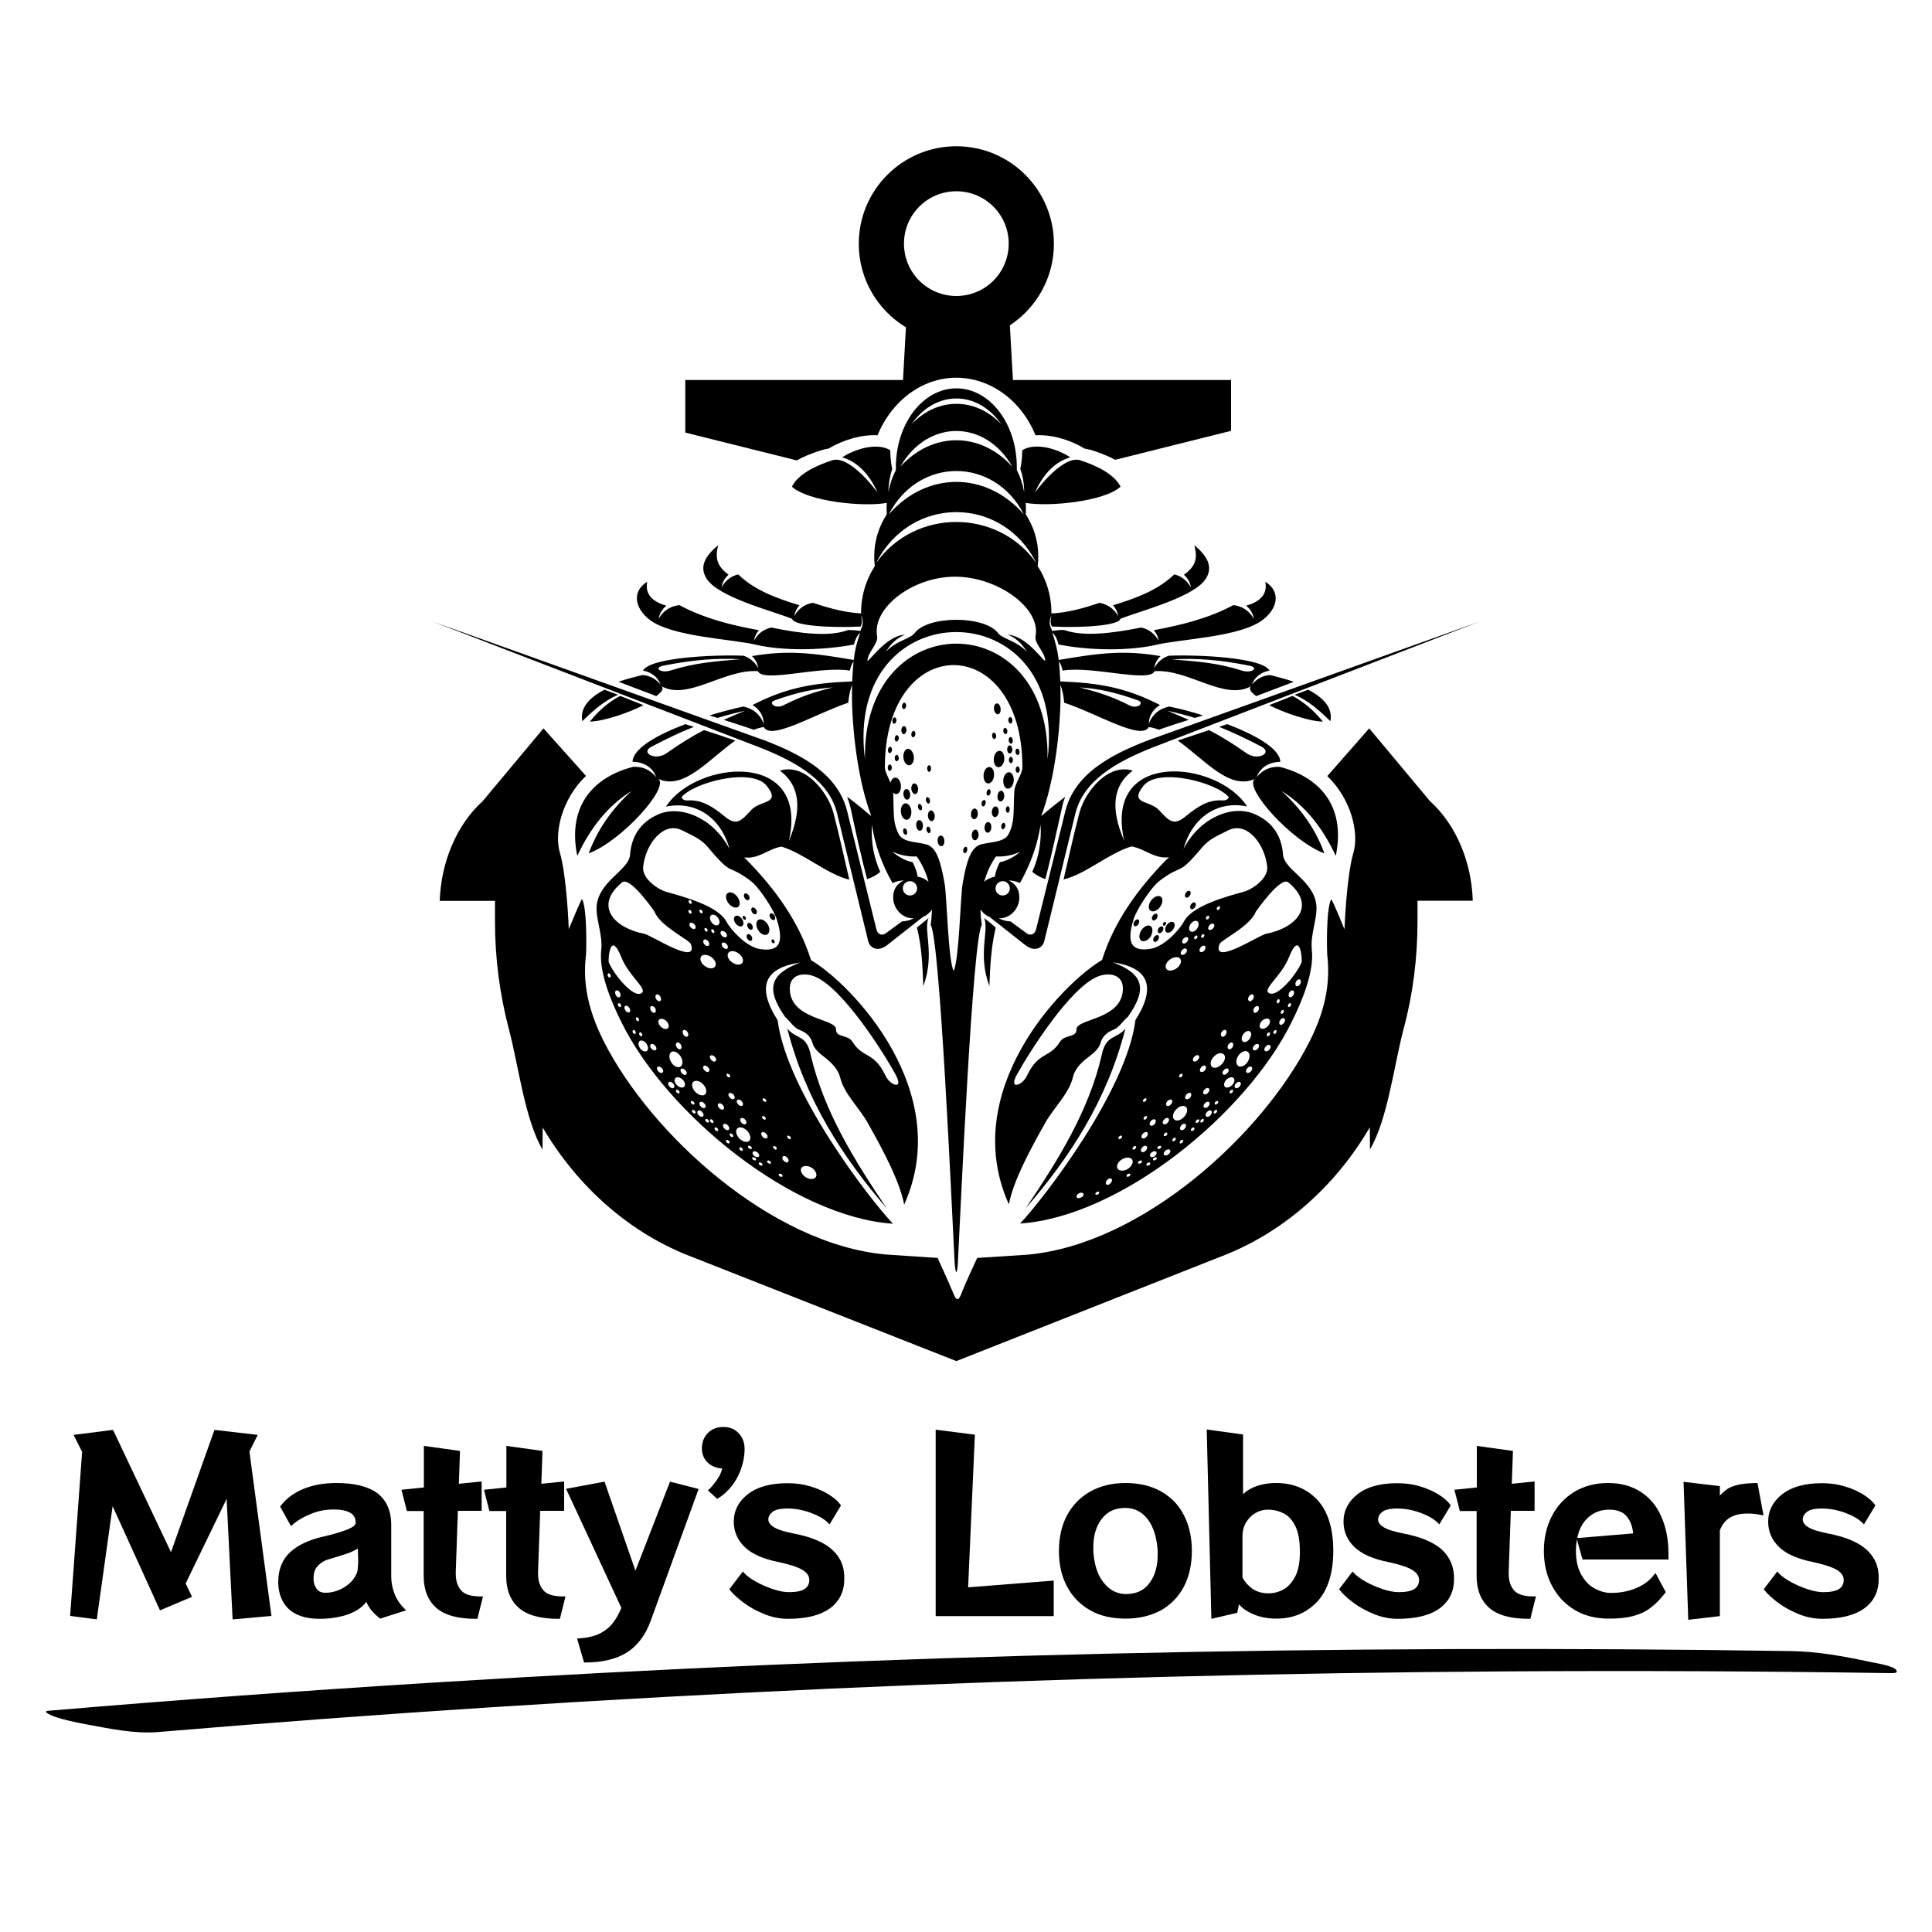 <?xml version="1.0" encoding="utf-8"?>
<!-- Generator: Adobe Illustrator 24.1.0, SVG Export Plug-In . SVG Version: 6.00 Build 0)  -->
<svg version="1.1" id="Layer_4" xmlns="http://www.w3.org/2000/svg" xmlns:xlink="http://www.w3.org/1999/xlink" x="0px" y="0px"
	 viewBox="0 0 1000 1000" style="enable-background:new 0 0 1000 1000;" xml:space="preserve">
<style type="text/css">
	.st0{fill-rule:evenodd;clip-rule:evenodd;}
</style>
<g>
	<path d="M740.1,414.6L708.7,377L687,401.7c12.3,11.8,16.6,29.3,13.5,39.8c-3.6,12.1-4.6,39.5-4.6,39.5s-6.6-16.2-6.9-15.5
		c-2.7,5.1-2.2,27-2,29c1.3,11.7,0.3,25.9-9.2,44.6c-24.5,48.4-86.6,104.8-145.7,110.3l-13.6,0.9l-12.7,0.8c0,0-6.3,13.4-8,18
		s-2.8,4.3-4.5,0s-8-18-8-18l-13.5-0.9l-13.6-0.9c-59.1-5.5-121.2-62-145.7-110.3c-9.5-18.8-10.6-33-9.2-44.6c0.2-2,0.7-23.9-2-29
		c-0.3-0.6-6.9,15.5-6.9,15.5s-1-27.4-4.6-39.5c-3.1-10.5,1.1-28,13.5-39.8L281.3,377l-31.4,37.6c-13.4,12.1-21.6,31.3-22.3,51.7
		h28.6V477c0,19.1,2.5,37.9,7.3,56.1c4.8,18.1,8.2,46.5,17.3,61.9l0.1-11.4c18.4,31.3,45.9,55.2,77.6,67.1L495,704.5l0,0l0,0
		l136.4-53.9c31.7-11.9,59.3-35.7,77.6-67.1l0.1,11.4c9.1-15.3,12.5-43.8,17.3-61.9c4.9-18.2,7.3-37,7.3-56.1v-10.7h28.6
		C761.7,445.9,753.5,426.7,740.1,414.6z"/>
	<path d="M415.3,236.8c3.2-1.5,6.7-2.8,10.5-4l0.2,0c0.9-0.3,1.9-0.5,2.8-0.6c8.4-4.9,17.4-7.3,25.4-6.9c1.9-4.6,4.4-8.9,7.4-12.7
		c8.5-10.8,20.6-17.1,33.3-17.1h0.2h0.2c12.6,0.1,24.8,6.3,33.3,17.1c3,3.8,5.5,8.1,7.4,12.7c8-0.4,17,1.9,25.4,6.9
		c0.9,0.1,1.9,0.4,2.8,0.6l0.2,0c3.9,1.2,7.4,2.6,10.5,4l2.3,1.2l60-15v-26.3H524.3l-1.6-28.3c13.7-9,22.8-24.6,22.8-42.2
		c0-27.9-22.6-50.5-50.5-50.5c-27.9,0-50.5,22.6-50.5,50.5c0,18.3,9.8,34.4,24.4,43.2l-1.5,27.3H354.7v27.2l57.7,14.4L415.3,236.8z
		 M467.9,126.1c0-15,12.1-27.1,27.1-27.1s27.1,12.1,27.1,27.1S510,153.2,495,153.2S467.9,141.1,467.9,126.1z"/>
</g>
<g>
	<polygon points="133.4,742.7 111,740.1 88.5,803.4 58.5,740.1 38.1,742.7 42.5,751.5 36.3,836.4 50.1,838.2 58.3,779.6 82.8,833.5 
		99.4,826.5 96.1,819.6 117.3,775.8 120.4,838.2 140.5,836.4 129.1,751.3 	"/>
	<path d="M204.2,824.9c-1.1-2.9-1.7-5.8-1.7-8.7v-26.8c0-7.5-2.5-13-7.3-16.6c-4.8-3.5-11.9-5.2-21.2-5.2c-6.2,0-11.9,1-16.8,3
		c-5,2-9,5-11.8,8.7l-0.4,0.5l5.6,10.1l0.9-0.8c2.4-2.1,5.6-4,9.4-5.5c3.8-1.6,7.8-2.3,11.8-2.3c11.4,0,11.4,5.2,11.4,6.9
		c0,1.2-1.6,2.4-4.4,3.5c-3.3,1.3-7.4,2.5-12.2,3.6c-7.3,1.6-13.1,4.3-17.2,8c-4.2,3.8-6.3,9.1-6.3,15.6l0,0.5
		c0.2,5.8,2.1,10.3,5.6,13.6c3.6,3.2,8.9,4.9,15.8,4.9c3.3,0,6.7-0.3,9.9-1c3.3-0.6,6.3-1.7,9-3.2c2.1-1.2,3.9-2.7,5.3-4.6
		c0.6,1.4,1.3,2.6,2.1,3.7c1.1,1.5,2.7,3.1,4.7,4.7l0.4,0.3l13.4-4.3l-1.2-1.2C207,830.3,205.3,827.8,204.2,824.9z M185.4,807.7
		c0,1.4-0.1,2.7-0.2,4c-0.1,1.2-0.3,2.2-0.7,2.9c-1.2,2.8-3.3,5.1-6.4,7c-3.1,1.9-6.4,2.8-9.6,2.8c-2.1,0-3.5-0.6-4.5-1.9
		c-1-1.3-1.6-2.9-1.7-4.8v-0.8c0-2.8,0.7-4.9,2.3-6.5c1.6-1.7,3.7-2.9,6.5-3.6c3-0.9,5.9-1.8,8.6-2.7c2.1-0.7,3.9-1.6,5.5-2.6
		C185.3,804,185.4,806.1,185.4,807.7z"/>
	<path d="M238.7,823.2c-1.8-2-2.8-4.9-2.8-8.5l0-1.1L237,782h12.3v-15.2l-11.8,1.2l0.6-17l-18.7-2.6v21.5l-11.6,1.2l2.8,11h8.7v33.7
		c0,7.1,2.2,12.6,6.5,16.4c4.3,3.8,11.1,5.7,20.5,5.7h0.8l2.9-11.6h-1.3C243.9,826.3,240.5,825.3,238.7,823.2z"/>
	<path d="M281.3,823.2c-1.8-2-2.8-4.9-2.8-8.5l0-1.1l1.1-31.6H292v-15.2l-11.8,1.2l0.6-17l-18.7-2.6v21.5l-11.6,1.2l2.8,11h8.7v33.7
		c0,7.1,2.2,12.6,6.5,16.4c4.3,3.8,11.2,5.7,20.5,5.7h0.8l2.9-11.6h-1.3C286.5,826.3,283.1,825.3,281.3,823.2z"/>
	<path d="M328.9,813l-16-46.1l-19.9,3.7l28.6,61.6c-1.1,2.8-2.5,5.4-4.2,7.6c-1.7,2.3-4,4.2-6.7,5.6c-2.7,1.4-6.4,2.3-10.8,2.6
		l-1.2,0.1l3.6,12.4h0.7c8.6,0,15.7-1.7,21.2-5c5.5-3.4,9.7-8.8,12.5-16.3l24.9-68.5l-14.8-3.8L328.9,813z"/>
	<path d="M385.4,750c0-3.2-1-6-3-8.1c-2-2.2-4.7-3.3-8-3.3c-3.3,0-6,1.1-8,3.1c-2.1,2.1-3.1,4.8-3.1,8c0,3.2,1.2,5.8,3.4,7.7
		c1.9,1.6,4.3,2.5,7.1,2.7c-0.4,1.7-1.1,3.4-2.2,5.1c-1.4,2.1-2.9,4-4.4,5.5l-0.8,0.7l4.8,4.4l0.7-0.4c4.1-2.6,7.4-6.3,9.9-11
		C384.1,759.8,385.4,754.9,385.4,750z"/>
	<path d="M430.6,802c-4.2-3.8-11-6.6-20-8.3c-5-1-8.4-2.1-10.3-3.4c-1.7-1.1-2.6-2.4-2.6-3.8c0-1.5,0.7-2.8,2.1-3.9
		c1.5-1.2,4.1-1.8,7.7-1.8c3.9,0,7.9,0.7,11.8,2.1c3.9,1.4,7,3.1,9.2,5.2l0.9,0.9l5.9-9.8l-0.4-0.5c-1.2-1.8-3.3-3.5-6-5.2
		c-2.7-1.7-5.9-3.1-9.6-4.2c-3.7-1.1-7.6-1.6-11.7-1.6c-8.8,0-15.6,1.9-20.4,5.6c-4.9,3.8-7.4,8.6-7.4,14.3c0,5.1,1.9,9.5,5.6,13.1
		c3.7,3.6,9.7,6.3,18,7.9c5.4,1.2,9.5,2.5,12,4c2.3,1.4,3.5,3.1,3.5,5.3c0,1.9-0.8,3.4-2.3,4.5c-1.7,1.1-4.4,1.7-8.2,1.7
		c-2.3,0-5.1-0.5-8.1-1.5c-3.1-1-6.1-2.3-8.8-3.8c-2.7-1.5-4.8-3-6.2-4.5l-0.8-0.9l-7,9.2l0.5,0.6c1.6,2,4,4.2,7.1,6.5
		c3.1,2.3,6.7,4.2,10.6,5.8c4,1.6,8.1,2.4,12.1,2.4c9.5,0,16.7-1.8,21.6-5.3c5-3.6,7.6-8.7,7.6-15.3C437.2,811,435,805.9,430.6,802z
		"/>
	<polygon points="504.6,742.6 484.3,740 484.3,836.5 545.4,836.5 545.4,818.1 501.1,821.6 	"/>
	<path d="M601,772c-5.1-2.9-11.3-4.4-18.4-4.4c-7,0-13.1,1.5-18.3,4.4c-5.1,2.9-9.2,7.1-12,12.3c-2.8,5.2-4.2,11.5-4.2,18.5
		c0,7,1.4,13.2,4.2,18.4c2.8,5.3,6.9,9.4,12,12.3c5.1,2.9,11.3,4.3,18.2,4.3c7.1,0,13.2-1.5,18.4-4.3c5.1-2.9,9.1-7,11.9-12.3
		c2.7-5.2,4.1-11.4,4.1-18.4c0-7.1-1.4-13.3-4.1-18.5C610.2,779.1,606.2,774.9,601,772z M584.5,825c-0.3,0-0.6,0-0.9,0.1
		c-0.2,0-0.4,0-0.6,0c-4.5,0-8.3-1.8-11.4-5.5c-3.2-3.7-5-8.9-5.6-15.4c-0.1-0.6-0.1-1.1-0.1-1.7v-1.7c0-5.8,1.4-10.6,4.1-14.3
		c2.7-3.6,6.2-5.6,10.7-5.9c0.4,0,0.7,0,1-0.1c0.2,0,0.4,0,0.7,0c4.6,0,8.3,1.8,11.3,5.4c3,3.7,4.8,8.9,5.4,15.4
		c0.1,0.6,0.1,1.2,0.1,1.7v1.8c0,5.7-1.3,10.5-3.9,14.1C592.7,822.7,589.2,824.6,584.5,825z"/>
	<path d="M660.5,767.6c-4.1,0-7.9,0.7-11.4,2.1c-2.3,1-4.2,2.2-5.7,3.7v-30.9l-18.8-2.6l2.4,98l13.4-3.1l0.9-4.4
		c1.7,2,4,3.6,6.9,4.9c3.8,1.7,7.9,2.5,12.4,2.5c8.7,0,15.8-3,21.3-8.9c5.4-5.9,8.2-14.7,8.2-26.2c0-11.4-2.7-20.2-8-26.1
		C676.7,770.7,669.4,767.6,660.5,767.6z M670.5,815.8c-1.6,3.1-3.6,5.4-6,6.8c-2.5,1.4-5.1,2.1-8,2.1c-3.2,0-6-0.8-8.3-2.4
		c-2.2-1.6-3.9-3.5-5.1-5.8v-21.4c0-2.6,0.6-5,1.8-7c1.2-2,2.8-3.7,4.8-4.9c2-1.2,4.2-1.8,6.6-1.8c3,0,5.8,0.7,8.3,2
		c2.4,1.3,4.4,3.5,5.9,6.6c1.5,3.1,2.3,7.4,2.3,12.8C672.9,808.2,672.1,812.6,670.5,815.8z"/>
	<path d="M746.2,802c-4.2-3.8-11-6.6-20-8.3c-5-1-8.4-2.1-10.3-3.4c-1.7-1.1-2.6-2.4-2.6-3.8c0-1.5,0.7-2.8,2.1-3.9
		c1.5-1.2,4.1-1.8,7.7-1.8c3.9,0,7.9,0.7,11.8,2.1c3.9,1.4,7,3.1,9.2,5.2l0.9,0.9l5.9-9.8l-0.4-0.5c-1.2-1.8-3.3-3.5-6-5.2
		c-2.7-1.7-5.9-3.1-9.6-4.2c-3.7-1.1-7.6-1.6-11.7-1.6c-8.8,0-15.6,1.9-20.4,5.6c-4.9,3.8-7.4,8.6-7.4,14.3c0,5.1,1.9,9.5,5.6,13.1
		c3.7,3.6,9.7,6.3,18,7.9c5.4,1.2,9.5,2.5,12,4c2.3,1.4,3.5,3.1,3.5,5.3c0,1.9-0.8,3.4-2.3,4.5c-1.7,1.1-4.4,1.7-8.2,1.7
		c-2.3,0-5.1-0.5-8.1-1.5c-3.1-1-6.1-2.3-8.8-3.8c-2.7-1.5-4.8-3-6.2-4.5l-0.8-0.9l-7,9.2l0.5,0.6c1.6,2,4,4.2,7.1,6.5
		c3.1,2.3,6.7,4.2,10.6,5.8c4,1.6,8.1,2.4,12.1,2.4c9.5,0,16.7-1.8,21.6-5.3c5-3.6,7.6-8.7,7.6-15.3
		C752.7,811,750.5,805.9,746.2,802z"/>
	<path d="M783.7,823.2c-1.8-2-2.8-4.9-2.8-8.5l0-1.1l1.1-31.6h12.3v-15.2l-11.8,1.2l0.6-17l-18.7-2.6v21.5l-11.6,1.2l2.8,11h8.7
		v33.7c0,7.1,2.2,12.6,6.5,16.4c4.3,3.8,11.2,5.7,20.5,5.7h0.8l2.9-11.6h-1.3C788.9,826.3,785.5,825.3,783.7,823.2z"/>
	<path d="M849.1,772.1c-4.7-3-10.3-4.5-16.8-4.5c-6.6,0-12.5,1.6-17.5,4.6c-5,3.1-8.9,7.3-11.6,12.6c-2.7,5.3-4.1,11.3-4.1,17.9
		c0,6.5,1.3,12.5,4,17.7c2.7,5.3,6.6,9.6,11.6,12.7c5,3.1,11.1,4.7,18.1,4.7c4.9,0,9-0.4,12.4-1.3c3.4-0.9,6.5-2.3,9.1-4.3
		c2.6-1.9,5.1-4.5,7.5-7.6l0.4-0.5l-5.3-9.9l-1,1.2c-2.2,2.8-5.2,5-9,6.6c-3.8,1.6-8.2,2.5-13.1,2.5c-2.8,0-5.6-0.8-8.4-2.3
		c-2.8-1.5-5.1-3.9-6.9-7.1c-1.8-3.2-2.8-7.3-2.8-12.2c0-2.2,0.2-4.2,0.5-6.1l2.9,10.4h44.5v-3c0-7.4-1.3-13.9-3.8-19.4
		C857.4,779.3,853.8,775.1,849.1,772.1z M820.6,786.9c3.3-3.7,7.3-5.5,12.3-5.5c4.2,0,7.3,1.2,9.2,3.6c1.8,2.3,2.9,5.2,3.2,8.7
		l-28.9,2.4C817.1,792.3,818.6,789.3,820.6,786.9z"/>
	<path d="M908.8,767.6c-3.9,0.1-7.1,0.4-9.5,1c-2.5,0.6-4.6,1.5-6.2,2.8c-1,0.8-2,1.7-2.9,2.7v-4.9l-18.8-2.2l2.4,70.3l0,1.1
		l16.4-1.9v-44.4c2.2-5.9,6.9-8.7,14.3-8.7c2.1,0,4.4,0.2,6.9,0.7l1.4,0.3l-3.1-16.7L908.8,767.6z"/>
	<path d="M966,802c-4.2-3.8-11-6.6-20-8.3c-5-1-8.4-2.1-10.3-3.4c-1.7-1.1-2.6-2.4-2.6-3.8c0-1.5,0.7-2.8,2.1-3.9
		c1.5-1.2,4.1-1.8,7.7-1.8c3.9,0,7.9,0.7,11.8,2.1c3.9,1.4,7,3.1,9.2,5.2l0.9,0.9l5.9-9.8l-0.4-0.5c-1.2-1.8-3.3-3.5-6-5.2
		c-2.7-1.7-5.9-3.1-9.6-4.2c-3.7-1.1-7.6-1.6-11.7-1.6c-8.8,0-15.6,1.9-20.4,5.6c-4.9,3.8-7.4,8.6-7.4,14.3c0,5.1,1.9,9.5,5.6,13.1
		c3.7,3.6,9.7,6.3,18,7.9c5.4,1.2,9.5,2.5,12,4c2.3,1.4,3.5,3.1,3.5,5.3c0,1.9-0.8,3.4-2.3,4.5c-1.7,1.1-4.4,1.7-8.2,1.7
		c-2.3,0-5.1-0.5-8.1-1.5c-3.1-1-6.1-2.3-8.8-3.8c-2.7-1.5-4.8-3-6.2-4.5l-0.8-0.9l-7,9.2l0.5,0.6c1.6,2,4,4.2,7.1,6.5
		c3.1,2.3,6.7,4.2,10.6,5.8c4,1.6,8.1,2.4,12.1,2.4c9.5,0,16.7-1.8,21.6-5.3c5-3.6,7.6-8.7,7.6-15.3C972.6,811,970.4,805.9,966,802z
		"/>
</g>
<g>
	<path d="M927.1,854.6c-117.4-1.8-234.9-1.4-352.3,1.3c-117.4,2.7-234.8,7.8-352,15.1c-66,4.1-131.9,8.9-197.8,14.5
		c-4.1,0.3,3.7,3.2,2.6,2.8c5.5,2,11.8,3.2,17.5,4.3c11.9,2.2,24.6,4.9,36.8,3.9c116.1-9.8,232.3-17.2,348.7-22.5
		c116.7-5.2,233.4-8.2,350.2-8.9c65.7-0.4,131.4-0.1,197.1,0.9c2.2,0,5,0.2,3.4-1.8c-1.7-2.1-11.5-3.6-13.3-4
		C954.5,857.3,940.8,854.8,927.1,854.6L927.1,854.6z"/>
</g>
<g>
	<g>
		<path class="st0" d="M495.1,658.3L495.1,658.3C495.1,658.3,495,658.3,495.1,658.3c-0.1,0.1-0.1,0.1-0.2,0.1v-0.1
			c-0.3-0.3-0.6-2-0.8-5c-1.5-29.1-7.6-167.6-12.4-174.6c0.4-2.7,0.6-5.3,0.7-7.9c-0.4,0.5-0.8,1.1-1.3,1.5c-1,1-2.1,1.8-3.4,2.3
			l-18.4,14.5c-5.1,4-9.1,1.4-9.9-1.9l-16.1-66.1c-4-16.6-20.1-26.4-40-34.2l-169.1-65.1l171.2,61.3c21.2,8,38.5,18.3,43.1,36.8
			l15.1,61c0.6,2.6,2.7,3.8,5,2.1l8.3-6.1c2,0,4.1-0.6,6.1-1.6c-6,0.3-10.7-5-10.7-10.8c0-4.1,1.8-7,5.5-8.8
			c-2.1,0.1-4.1,0.5-5.8,1.4c-5.5-9.5-9.2-20-10.7-30.2c-0.5,8.5,0.8,16.6,4.3,24.4c-2.2,1.9-4.5,3-6.8,3.7
			c-3.2-12.1-5.9-24.5-8.5-36.6c-0.5-2.1-1.1-4.1-1.8-6c4.7,3.5,9,7.1,12.3,9.9l0-0.4c-5.9-15.7-9.3-38.7-9.8-58.7l0-8.8
			c-1,2.9-1.7,6-1.9,9.3c-17.5,5.9-40,19.8-43.8,12.6c-1.8,0.3-3.5,0.8-5.2,1.4c-5.1-1.8-10.4-3.4-15.5-5.1c3.4-1.5,7-3.1,11-4.7
			c-5,1.1-9.7,2.3-14.2,3.7c-1.4-0.4-2.8-0.9-4.2-1.3c6.6-2,12.9-3.6,17.5-4.6c5.2,1.1,8.7,4,10.6,8.9c0-4.3-2.4-7.6-5.8-9.7l0,0
			c17.4-8.9,31-11.4,51.6-12.2c0.1-1.8,0.2-3.6,0.3-5.4l0.4-5c-1,1.5-1.5,2.9-1.9,4.8c-15.3-2.6-45,6.5-47.6,0.3
			c-17.6-1.2-36.1,15.4-49.9,7.8c1.3,1.1,0.3,2.8-2.7,5.1l-19.5-7.4c3.3-1.3,9.2-2.7,12.2-3.5c3.7,0.2,6.9,1.8,9.5,4.9
			c-1.5-4.1-5.1-6.5-9.1-7.2c3.8-6.9,37.5-8.3,52.1-7.7c3.2,1.1,5.7,3.2,7.6,6.4c-0.4-2.5-1.6-4.6-3.3-6.2c18-3.1,30.9-1.8,52.7,2
			c0.6-5.4,1.6-9,3.3-14.1c-1.7,1.6-2.6,3.7-3.2,6.1c-16.9,3.2-36.7,3.2-49.9,0.3c-13.4-3.3-44.4-4.1-56.1-13.3
			c-7.3-5.8-9.2-14.4-1-19.5c-1.1,5.4,1.4,10,9.9,12.4c-2,1.7-3.5,3.9-4,6.8c2.4-4.2,5.9-6.5,10.7-7.1c13.1,7,27,10.4,41.2,13
			c-1.3,1.5-2.2,3.3-2.6,5.4c2.1-3.7,5.1-5.9,9-6.8c15.4,3.2,30.2,4.9,39.8,1.3c1.9,0,4.1,0.1,6.3,0.5c0.3-0.7,0.6-1.5,0.9-2.2
			c0.5-1.8,0.5-3.8-0.5-5.8c0.6,2.6,0.5,4.5-0.3,5.7c-16.3,0.8-34.8-0.5-35.4-4c-10.5-4.2-38.5-11.2-44.4-21
			c-3.7-6.1-0.6-11.5,6.1-17.1c-1.5,6.3-1,10.5,5.4,15.3c-1.9,1.6-3.2,3.8-3.6,6.5c2-3.6,4.9-5.8,8.6-6.7c8.4,8.2,19.7,12.3,31.7,16
			c-1.4,1.5-2.3,3.4-2.7,5.6c2.2-3.9,5.4-6.2,9.7-6.9c8.4,2.9,17,5.1,24.9,5.5v-0.5c0-8.8,2.6-17,7.1-24c-0.2-1.7-0.3-3.4-0.3-5.1
			c0-8,2.4-15.4,6.5-21.7c0-0.8-0.1-1.7-0.1-2.6c0-1.1,0-2.2,0.1-3.3c-12.1,2.2-40.8-0.7-49.1-8.4c2.9-6,11.3-10.6,21-13.7
			c6.2-1.9,15.7,6.6,23.3,16.7c-4.5-10.1-11-16.1-18.3-18.2c9.2-5.8,19.8-7.1,24.9-3.6c0,2.6,0.3,5.4,0.7,8.1c0.1,0.5,0.2,1,0.3,1.5
			c-1.2,3.7-1.9,7.8-2,12c0.8-4.1,2.1-7.9,3.9-11.4c0-0.5,0-1,0-1.5c0-22.5,14-40.7,31.2-40.8l0,0h0.1h0h0h0.1l0,0
			c17.3,0.1,31.2,18.3,31.2,40.8c0,0.5,0,1,0,1.5c1.8,3.5,3.1,7.4,3.8,11.4c0-4.3-0.7-8.4-2-12c0.1-0.5,0.2-1,0.3-1.5
			c0.5-2.8,0.7-5.5,0.7-8.1c5.1-3.5,15.7-2.3,24.9,3.6c-7.4,2.1-13.8,8.1-18.3,18.2c7.6-10.1,17.1-18.6,23.3-16.7
			c9.7,3.1,18,7.7,21,13.7c-8.4,7.7-37,10.5-49.1,8.4c0.1,1.1,0.1,2.2,0.1,3.3c0,0.9,0,1.7-0.1,2.6c4.1,6.3,6.5,13.7,6.5,21.7
			c0,1.7-0.1,3.4-0.3,5.1c4.5,7,7.1,15.2,7.1,24l0,0.5c7.9-0.3,16.5-2.6,24.9-5.5c4.2,0.8,7.4,3,9.7,6.9c-0.4-2.2-1.3-4.1-2.7-5.6
			c12-3.7,23.2-7.8,31.7-16c3.7,0.9,6.5,3.1,8.6,6.7c-0.4-2.7-1.8-4.9-3.6-6.5c6.5-4.7,7-8.9,5.4-15.3c6.7,5.6,9.7,11,6.1,17.1
			c-5.9,9.8-33.9,16.8-44.4,21c-0.6,3.4-19.1,4.8-35.4,4c-0.8-1.2-0.9-3.1-0.3-5.7c-1,2-1.1,4-0.5,5.8c0.3,0.7,0.7,1.4,0.9,2.2
			c2.2-0.4,4.4-0.6,6.3-0.5c9.6,3.5,24.4,1.8,39.8-1.3c3.9,0.9,6.9,3.1,9,6.8c-0.3-2.2-1.3-4-2.5-5.4c14.2-2.7,28.1-6,41.2-13
			c4.7,0.6,8.2,2.9,10.6,7.1c-0.5-2.9-1.9-5.1-4-6.8c8.5-2.4,11-6.9,9.9-12.4c8.2,5.1,6.4,13.7-1,19.5c-11.7,9.3-42.7,10-56.1,13.3
			c-13.2,2.9-33,3-49.9-0.3c-0.6-2.4-1.4-4.5-3.2-6.1c1.6,5.1,2.6,8.7,3.3,14.1c21.8-3.8,34.7-5.1,52.7-2c-1.7,1.6-2.9,3.6-3.3,6.2
			c1.9-3.3,4.4-5.4,7.6-6.4c14.6-0.6,48.3,0.8,52.1,7.7c-4,0.7-7.6,3.1-9.1,7.2c2.7-3.1,5.8-4.7,9.5-4.9c3,0.8,8.9,2.3,12.2,3.5
			l-19.5,7.4c-3-2.2-3.9-3.9-2.7-5.1c-13.8,7.7-32.3-9-49.9-7.8c-2.7,6.2-32.4-2.9-47.6-0.3c-0.4-1.9-0.9-3.4-1.9-4.8l0.4,5
			c0.1,1.7,0.2,3.5,0.3,5.4c20.6,0.8,34.2,3.3,51.6,12.2l0,0c-3.4,2.1-5.7,5.4-5.8,9.7c1.9-4.9,5.4-7.8,10.6-8.9
			c4.6,0.9,10.9,2.5,17.5,4.6c-1.4,0.4-2.8,0.9-4.2,1.3c-4.6-1.4-9.2-2.6-14.2-3.7c4,1.7,7.6,3.2,11,4.7c-5.2,1.6-10.4,3.3-15.5,5.1
			c-1.7-0.7-3.4-1.1-5.2-1.4c-3.8,7.2-26.3-6.8-43.8-12.6c-0.2-3.3-0.9-6.4-1.9-9.3l0,8.8c-0.5,20.1-3.9,43-9.8,58.7l0,0.4
			c3.3-2.9,7.6-6.4,12.3-9.9c-0.8,1.9-1.4,3.9-1.8,6c-2.7,12.1-5.4,24.5-8.5,36.6c-2.3-0.7-4.5-1.9-6.8-3.7
			c3.5-7.8,4.8-15.9,4.3-24.4c-1.5,10.2-5.3,20.7-10.7,30.2c-1.7-0.9-3.7-1.3-5.8-1.4c3.7,1.8,5.5,4.7,5.5,8.8
			c0,5.8-4.7,11.1-10.7,10.8c2,1,4.1,1.6,6.1,1.6l8.3,6.1c2.3,1.7,4.4,0.4,5-2.1l15.1-61c4.6-18.6,22-28.8,43.1-36.8l171.2-61.3
			l-169.1,65.1c-19.8,7.8-35.9,17.6-40,34.2l-16.1,66.1c-0.8,3.3-4.8,5.9-9.9,1.9l-18.4-14.5c-1.3-0.5-2.5-1.3-3.4-2.3
			c-0.5-0.5-0.9-1-1.3-1.5c0,2.6,0.3,5.2,0.7,7.9c-4.8,7-10.9,145.5-12.4,174.6C495.7,656.3,495.4,657.9,495.1,658.3L495.1,658.3z
			 M407.5,532.4c9.5,37.1,28.7,66.6,51.6,93.2c-16.9-25-32.6-50.4-39.4-79.2C417.6,535.3,412.2,538.1,407.5,532.4L407.5,532.4z
			 M582.5,532.4c-4.7,5.7-10.1,2.9-12.3,13.9c-6.7,28.8-22.5,54.2-39.4,79.2C553.8,599,573,569.5,582.5,532.4L582.5,532.4z
			 M454,329.2c0.7,3.9-4.4,7.8-5,12.4c-0.4,3,8.9-12.5,19.4-13.1c-3.9,1.6-7.2,4.4-9.9,8.9c5.1-5.7,12.7-6.7,14.9-9.7
			c6.9-9.2,36.3-9.2,43.2,0c2.2,3,9.8,4,14.9,9.7c-2.6-4.5-6-7.4-9.9-8.9c10.5,0.6,19.8,16.1,19.4,13.1c-0.6-4.7-5.7-8.5-5-12.4
			c2.8-14.6-19.9-30.8-41.8-30.7C472.4,298.5,451.3,314.7,454,329.2L454,329.2z M515.9,364.1c-1,0.1-1.6,1.4-1.4,3
			c0.2,1.5,1.1,2.7,2,2.6c1-0.1,1.6-1.4,1.4-2.9C517.8,365.2,516.9,364,515.9,364.1L515.9,364.1z M522.6,385.8c-0.7,0-1.3,1-1.3,2.1
			c0,1.2,0.6,2.1,1.4,2.1c0.7,0,1.3-1,1.3-2.1C523.9,386.7,523.3,385.8,522.6,385.8L522.6,385.8z M514.4,379.2
			c-0.6,0.1-1,0.8-0.9,1.7c0.1,0.9,0.6,1.6,1.2,1.6c0.6,0,1-0.8,0.9-1.7C515.6,379.9,515,379.2,514.4,379.2L514.4,379.2z
			 M526.5,387.5c-0.6,0-1,0.8-0.9,1.7c0.1,0.9,0.6,1.6,1.2,1.6c0.6,0,1-0.8,0.9-1.7C527.6,388.1,527.1,387.4,526.5,387.5
			L526.5,387.5z M520.2,376.7c-0.6,0.1-1,0.8-0.9,1.7c0.1,0.9,0.6,1.6,1.2,1.6c0.6-0.1,1-0.8,0.9-1.7
			C521.3,377.4,520.7,376.7,520.2,376.7L520.2,376.7z M522.8,371.2c-0.6,0.1-1,0.8-0.9,1.7c0.1,0.9,0.6,1.6,1.2,1.6
			c0.6,0,1-0.8,0.9-1.7C524,371.8,523.4,371.1,522.8,371.2L522.8,371.2z M523,381.5c-0.6,0-1,0.8-0.9,1.8c0.1,0.9,0.6,1.6,1.2,1.6
			c0.6,0,1-0.8,0.9-1.7C524.1,382.1,523.6,381.4,523,381.5L523,381.5z M526.7,396.7c-0.6,0-1,0.8-1,1.7c0,0.9,0.5,1.6,1.1,1.6
			c0.6,0,1-0.8,1-1.7C527.8,397.4,527.3,396.6,526.7,396.7L526.7,396.7z M523.2,391.7c-0.6,0-1,0.8-1,1.7c0,0.9,0.5,1.6,1.1,1.6
			c0.6,0,1-0.8,1-1.7C524.2,392.4,523.7,391.7,523.2,391.7L523.2,391.7z M521.6,417.3c-0.6,0-1,0.8-1,1.7c0,0.9,0.5,1.7,1,1.7
			c0.6,0,1-0.8,1-1.7C522.7,418.1,522.2,417.3,521.6,417.3L521.6,417.3z M509.5,414.1c-0.6-0.1-1.2,0.5-1.4,1.4
			c-0.2,0.9,0.1,1.7,0.6,1.9c0.6,0.1,1.2-0.5,1.4-1.4C510.4,415,510.1,414.2,509.5,414.1L509.5,414.1z M512.1,408.5
			c-0.6-0.1-1.2,0.5-1.4,1.4c-0.2,0.9,0,1.7,0.6,1.9c0.6,0.1,1.2-0.5,1.4-1.4C512.9,409.5,512.6,408.7,512.1,408.5L512.1,408.5z
			 M500,438.3c-0.6-0.1-1.2,0.5-1.4,1.4c-0.2,0.9,0.1,1.7,0.6,1.9c0.6,0.1,1.2-0.5,1.4-1.4C500.8,439.3,500.6,438.5,500,438.3
			L500,438.3z M504.6,418.5c-1-0.1-1.9,1.1-2,2.6c-0.2,1.5,0.5,2.8,1.5,2.9c1,0.1,1.9-1.1,2-2.6
			C506.2,419.9,505.6,418.6,504.6,418.5L504.6,418.5z M505,429.4c-1-0.1-1.9,1.1-2,2.6c-0.1,1.5,0.5,2.8,1.5,2.9
			c1,0.1,1.9-1.1,2-2.6C506.6,430.8,505.9,429.5,505,429.4L505,429.4z M518.3,409.3c-1-0.1-1.9,1.1-2,2.6c-0.2,1.5,0.5,2.8,1.5,2.9
			c1,0.1,1.9-1.1,2-2.6C519.9,410.7,519.2,409.4,518.3,409.3L518.3,409.3z M515.4,417.4c-1-0.1-1.9,1.1-2,2.6
			c-0.2,1.5,0.5,2.8,1.5,2.9c1,0.1,1.9-1.1,2-2.6C517,418.8,516.4,417.5,515.4,417.4L515.4,417.4z M517.5,388.6
			c-1.5-0.1-2.9,1.6-3.1,4c-0.2,2.4,0.8,4.4,2.3,4.5c1.5,0.1,2.9-1.6,3.1-4C520,390.7,518.9,388.7,517.5,388.6L517.5,388.6z
			 M522.4,399.7c-1.5-0.1-2.9,1.6-3.1,4c-0.2,2.3,0.8,4.4,2.3,4.5c1.5,0.1,2.9-1.6,3.1-4C524.9,401.8,523.8,399.8,522.4,399.7
			L522.4,399.7z M519.7,425.9c-0.6-0.1-1.2,0.5-1.4,1.4c-0.2,0.9,0,1.7,0.6,1.9c0.6,0.1,1.2-0.5,1.4-1.4
			C520.5,426.9,520.2,426.1,519.7,425.9L519.7,425.9z M511.6,425.5c-1-0.1-1.9,1.1-2,2.6c-0.1,1.5,0.5,2.8,1.5,2.9
			c1,0.1,1.9-1.1,2-2.6C513.2,426.9,512.6,425.6,511.6,425.5L511.6,425.5z M512.2,397c-1.5-0.1-2.9,1.6-3.1,4
			c-0.2,2.4,0.8,4.4,2.3,4.5c1.5,0.1,2.9-1.6,3.1-4C514.7,399.1,513.7,397.1,512.2,397L512.2,397z M467.9,375.8
			c-0.7,0-1.3,0.9-1.4,2.1c0,1.2,0.6,2.1,1.3,2.1c0.7,0,1.3-0.9,1.4-2.1C469.2,376.8,468.6,375.8,467.9,375.8L467.9,375.8z
			 M472.9,378.3c-0.6,0-1.1,0.7-1.2,1.6c-0.1,0.9,0.3,1.7,0.9,1.7c0.6,0,1.1-0.7,1.2-1.6C473.9,379.1,473.5,378.3,472.9,378.3
			L472.9,378.3z M460.8,386.5c-0.6,0-1.1,0.7-1.2,1.6c-0.1,0.9,0.3,1.7,0.9,1.7c0.6,0,1.1-0.7,1.2-1.6
			C461.8,387.4,461.4,386.6,460.8,386.5L460.8,386.5z M463.1,371.3c-0.6,0-1.1,0.7-1.2,1.6c-0.1,0.9,0.3,1.7,0.9,1.7
			c0.6,0,1.1-0.6,1.2-1.6C464,372.1,463.6,371.4,463.1,371.3L463.1,371.3z M468.1,363.7c-0.6,0-1.1,0.7-1.2,1.6
			c-0.1,0.9,0.3,1.7,0.9,1.7c0.6,0,1.1-0.7,1.2-1.6C469.1,364.5,468.7,363.8,468.1,363.7L468.1,363.7z M464.3,380.5
			c-0.6,0-1.1,0.7-1.2,1.6c-0.1,0.9,0.3,1.7,0.9,1.7c0.6,0.1,1.1-0.7,1.2-1.6C465.3,381.3,464.9,380.6,464.3,380.5L464.3,380.5z
			 M460.6,395.7c-0.6,0-1.1,0.7-1.1,1.6c0,0.9,0.4,1.7,1,1.7c0.6,0,1.1-0.7,1.1-1.6C461.6,396.5,461.2,395.7,460.6,395.7
			L460.6,395.7z M464.2,390.7c-0.6,0-1.1,0.7-1.1,1.6c0,0.9,0.4,1.7,1,1.7c0.6,0,1.1-0.7,1.1-1.6
			C465.2,391.5,464.7,390.7,464.2,390.7L464.2,390.7z M480.9,396.1c-0.6,0-1,0.7-1,1.7c0,0.9,0.5,1.7,1,1.7c0.6,0,1-0.7,1-1.7
			C482,396.9,481.5,396.1,480.9,396.1L480.9,396.1z M475.8,416.1c-0.6,0.1-0.8,1-0.6,1.9c0.2,0.9,0.9,1.5,1.4,1.4
			c0.6-0.1,0.8-1,0.6-1.9C476.9,416.6,476.3,416,475.8,416.1L475.8,416.1z M479.9,412.6c-0.6,0.1-0.8,1-0.6,1.9
			c0.2,0.9,0.9,1.5,1.4,1.4c0.6-0.1,0.8-1,0.6-1.9C481.1,413.1,480.4,412.5,479.9,412.6L479.9,412.6z M480.2,427.9
			c-0.6,0.1-0.8,1-0.6,1.9c0.2,0.9,0.9,1.5,1.4,1.4c0.6-0.1,0.8-1,0.6-1.9C481.4,428.3,480.7,427.7,480.2,427.9L480.2,427.9z
			 M486.8,432.5c-1,0.1-1.6,1.4-1.5,2.9c0.1,1.5,1.1,2.7,2,2.6c1-0.1,1.6-1.4,1.5-2.9C488.7,433.5,487.8,432.4,486.8,432.5
			L486.8,432.5z M481.8,419.5c-1,0.1-1.6,1.4-1.5,2.9c0.1,1.5,1,2.7,2,2.6c1-0.1,1.6-1.4,1.5-2.9
			C483.6,420.5,482.7,419.4,481.8,419.5L481.8,419.5z M469.1,408.4c-1,0.1-1.6,1.4-1.5,2.9c0.2,1.5,1.1,2.7,2,2.6
			c1-0.1,1.6-1.4,1.5-2.9C470.9,409.4,470,408.3,469.1,408.4L469.1,408.4z M473.2,405.5c-1,0.1-1.6,1.4-1.5,2.9
			c0.2,1.5,1.1,2.7,2,2.6c1-0.1,1.6-1.4,1.5-2.9C475.1,406.6,474.2,405.4,473.2,405.5L473.2,405.5z M469.9,387.6
			c-1.5,0.1-2.5,2.2-2.3,4.5c0.2,2.4,1.6,4.1,3.1,4c1.5-0.1,2.5-2.2,2.3-4.5C472.7,389.3,471.4,387.5,469.9,387.6L469.9,387.6z
			 M463.2,402.5c1.5-0.2,2.9,1.6,3.1,4c0.2,2.3-0.8,4.4-2.3,4.5c-0.6,0.1-1.2-0.2-1.7-0.7c0.5,10.3-0.4,15.1,2.9,21.5
			c2.6,4.9,11.8,3.8,15.6,5.8c3.7,1.9,6,7.2,8.2,20.2c1.1,6.9,1.8,39.5,4.6,44.7c2.8-5.3,3.5-37.8,4.6-44.7
			c2.1-12.9,4.5-18.2,8.2-20.2c3.8-2,13.1-0.9,15.6-5.8c3.4-6.6,2.4-11.5,3-22.2c0.2-3.9,4.2-9.1,4.2-12.4c0-70.6-71.2-70.6-71.2,0
			c0,2.1,1.7,5,2.9,7.9C461.3,403.7,462.2,402.6,463.2,402.5L463.2,402.5z M468.1,428.8c-0.6,0.1-0.8,1-0.6,1.9
			c0.2,0.9,0.9,1.5,1.4,1.4c0.6-0.1,0.8-1,0.6-1.9C469.3,429.3,468.7,428.7,468.1,428.8L468.1,428.8z M475.7,424.5
			c-1,0.1-1.6,1.4-1.5,2.9c0.2,1.5,1.1,2.7,2,2.6c1-0.1,1.6-1.4,1.5-2.9C477.6,425.6,476.7,424.4,475.7,424.5L475.7,424.5z
			 M468.6,415.8c-1.5,0.1-2.5,2.2-2.3,4.5c0.2,2.4,1.6,4.1,3.1,4c1.5-0.1,2.5-2.2,2.3-4.5C471.5,417.5,470.1,415.7,468.6,415.8
			L468.6,415.8z M598.7,473c-0.6-0.3-1.5,0.1-2.1,1c-0.6,0.9-0.5,1.9,0.1,2.3c0.6,0.4,1.5-0.1,2.1-1
			C599.3,474.4,599.3,473.3,598.7,473L598.7,473z M589.2,476c-0.6-0.4-1.5,0.1-2.1,1c-0.6,0.9-0.5,1.9,0.1,2.3
			c0.6,0.4,1.5-0.1,2.1-1C589.8,477.4,589.8,476.4,589.2,476L589.2,476z M603.3,477.2c-0.3-0.2-0.9,0.1-1.2,0.6
			c-0.3,0.5-0.3,1.1,0.1,1.3c0.3,0.2,0.9-0.1,1.2-0.6C603.6,478,603.6,477.4,603.3,477.2L603.3,477.2z M599.4,484.1
			c-0.6-0.3-1.5,0.1-2.1,1c-0.6,0.9-0.5,1.9,0.1,2.3c0.6,0.4,1.5-0.1,2.1-1C600,485.5,600,484.4,599.4,484.1L599.4,484.1z
			 M601.7,479.6c-0.6-0.4-1.5,0.1-2.1,1c-0.5,0.9-0.5,1.9,0.1,2.3c0.6,0.4,1.5-0.1,2.1-1C602.3,481,602.3,480,601.7,479.6
			L601.7,479.6z M607.4,477.4c-0.9-0.7-2.5,0-3.5,1.4c-1,1.4-1.1,3.1-0.2,3.7c0.9,0.7,2.5,0,3.5-1.4
			C608.2,479.7,608.3,478,607.4,477.4L607.4,477.4z M595.5,479.3c-1.3-0.8-3.5,0.2-4.8,2.3c-1.3,2.1-1.3,4.4,0.1,5.3
			c1.3,0.8,3.5-0.2,4.8-2.2C596.8,482.5,596.8,480.1,595.5,479.3L595.5,479.3z M610.9,496.3c-0.9-1.3-3.3-1.1-5.3,0.3
			c-2,1.4-2.8,3.7-1.9,4.9c0.9,1.3,3.3,1.1,5.3-0.3C611,499.8,611.8,497.6,610.9,496.3L610.9,496.3z M614.1,491.2
			c-0.5-0.5-1.5-0.3-2.2,0.5c-0.8,0.8-1,1.8-0.5,2.3c0.5,0.5,1.5,0.3,2.2-0.5C614.4,492.7,614.6,491.7,614.1,491.2L614.1,491.2z
			 M614.8,485.3c-0.5-0.5-1.5-0.3-2.2,0.5c-0.7,0.8-1,1.8-0.5,2.3c0.5,0.5,1.5,0.3,2.2-0.5C615,486.8,615.3,485.8,614.8,485.3
			L614.8,485.3z M619.6,484.3c-0.3-0.2-0.9-0.1-1.2,0.4c-0.4,0.5-0.4,1-0.1,1.3c0.3,0.2,0.9,0.1,1.2-0.4
			C619.9,485.1,619.9,484.5,619.6,484.3L619.6,484.3z M619.8,476.9c-0.9-0.7-2.5-0.1-3.5,1.3c-1,1.4-1.1,3.1-0.2,3.8
			c0.9,0.7,2.5,0.1,3.5-1.3C620.6,479.2,620.7,477.5,619.8,476.9L619.8,476.9z M623.7,489.7c-0.5-0.5-1.5-0.2-2.2,0.6
			c-0.7,0.8-0.9,1.8-0.3,2.3c0.5,0.5,1.5,0.2,2.2-0.6C624,491.1,624.2,490.1,623.7,489.7L623.7,489.7z M623.2,483.6
			c-0.3-0.2-0.9-0.1-1.2,0.4c-0.4,0.5-0.4,1-0.1,1.3c0.3,0.2,0.9,0.1,1.2-0.4C623.4,484.4,623.5,483.8,623.2,483.6L623.2,483.6z
			 M625.7,474.1c-0.3-0.2-0.9-0.1-1.2,0.4c-0.4,0.5-0.4,1.1-0.1,1.3c0.3,0.2,0.9,0.1,1.2-0.4C626,474.9,626,474.3,625.7,474.1
			L625.7,474.1z M631.3,469.2c-0.3-0.2-0.9-0.1-1.2,0.4c-0.4,0.5-0.4,1-0.1,1.3c0.3,0.2,0.9,0.1,1.2-0.4
			C631.5,470,631.6,469.4,631.3,469.2L631.3,469.2z M628.3,478.3c-0.5-0.5-1.5-0.2-2.2,0.5c-0.7,0.8-1,1.8-0.5,2.3
			c0.5,0.5,1.5,0.2,2.2-0.5C628.6,479.8,628.8,478.8,628.3,478.3L628.3,478.3z M600.9,464.2c-1.2-1-3.5-0.2-5,1.8
			c-1.5,1.9-1.7,4.3-0.5,5.3c1.2,1,3.5,0.2,5-1.8C601.9,467.5,602.1,465.1,600.9,464.2L600.9,464.2z M618.5,467.2
			c-0.6-0.4-1.5,0.1-2.1,1c-0.6,0.9-0.5,1.9,0.1,2.3c0.6,0.4,1.5-0.1,2.1-1C619.1,468.6,619.1,467.6,618.5,467.2L618.5,467.2z
			 M615.8,461.2c-0.6-0.4-1.5,0.1-2.1,1c-0.5,0.9-0.5,2,0.1,2.3c0.6,0.4,1.5-0.1,2.1-1C616.5,462.6,616.4,461.6,615.8,461.2
			L615.8,461.2z M377,493.2c-0.9,1.3-0.1,3.5,1.9,4.9c2,1.4,4.3,1.6,5.3,0.3c0.9-1.3,0.1-3.5-1.9-4.9C380.3,492,378,491.9,377,493.2
			L377,493.2z M362.9,495.1c-0.9,1.3-0.1,3.5,1.9,4.9c2,1.5,4.3,1.6,5.3,0.3c0.9-1.3,0.1-3.5-1.9-4.9
			C366.2,494,363.8,493.8,362.9,495.1L362.9,495.1z M399.6,486.3c-0.3,0.2-0.4,0.8-0.1,1.3c0.3,0.5,0.8,0.8,1.2,0.6
			c0.3-0.2,0.4-0.8,0.1-1.3C400.5,486.3,400,486.1,399.6,486.3L399.6,486.3z M385.5,462.5c-0.6,0.4-0.6,1.4-0.1,2.3
			c0.6,0.9,1.5,1.4,2.1,1c0.6-0.4,0.6-1.4,0.1-2.3C387,462.6,386.1,462.2,385.5,462.5L385.5,462.5z M389.3,469.8
			c-0.6,0.4-0.6,1.4-0.1,2.3c0.5,0.9,1.5,1.4,2.1,1c0.6-0.4,0.6-1.4,0.1-2.3C390.8,469.9,389.8,469.5,389.3,469.8L389.3,469.8z
			 M398.8,472.8c-0.6,0.3-0.6,1.4-0.1,2.3c0.6,0.9,1.5,1.4,2.1,1c0.6-0.4,0.6-1.4,0.1-2.3C400.3,472.9,399.3,472.5,398.8,472.8
			L398.8,472.8z M376.6,462.3c-1.3,1-1,3.3,0.5,5.3c1.5,1.9,3.7,2.7,5,1.8c1.2-1,1-3.3-0.5-5.3C380,462.1,377.8,461.3,376.6,462.3
			L376.6,462.3z M384.7,474.1c-0.3,0.2-0.4,0.8-0.1,1.3c0.3,0.5,0.8,0.8,1.2,0.6c0.3-0.2,0.4-0.8,0.1-1.3
			C385.5,474.1,385,473.9,384.7,474.1L384.7,474.1z M387.2,477.8c-0.6,0.4-0.6,1.4-0.1,2.3c0.6,0.9,1.5,1.4,2.1,1
			c0.6-0.4,0.6-1.4,0.1-2.3C388.7,477.8,387.8,477.4,387.2,477.8L387.2,477.8z M386.9,483.6c-0.6,0.4-0.6,1.4-0.1,2.3
			c0.6,0.9,1.5,1.4,2.1,1c0.6-0.4,0.6-1.4,0.1-2.3C388.4,483.7,387.5,483.2,386.9,483.6L386.9,483.6z M380.5,474.2
			c-0.9,0.7-0.8,2.3,0.2,3.7c1,1.4,2.6,2,3.5,1.4c0.9-0.7,0.8-2.3-0.2-3.7C383,474.2,381.4,473.5,380.5,474.2L380.5,474.2z
			 M392.5,476.1c-1.3,0.8-1.4,3.2-0.1,5.3c1.3,2.1,3.4,3.1,4.8,2.2c1.3-0.8,1.4-3.2,0.1-5.3C395.9,476.3,393.8,475.3,392.5,476.1
			L392.5,476.1z M356.5,471.1c-0.3,0.2-0.2,0.8,0.1,1.3c0.4,0.5,0.9,0.7,1.2,0.4c0.3-0.2,0.2-0.8-0.1-1.3
			C357.4,471,356.8,470.8,356.5,471.1L356.5,471.1z M364.3,486.5c-0.5,0.5-0.4,1.5,0.3,2.3c0.7,0.8,1.7,1.1,2.2,0.6
			c0.5-0.5,0.4-1.5-0.3-2.3C365.8,486.3,364.8,486,364.3,486.5L364.3,486.5z M368.3,481.1c-0.3,0.2-0.2,0.8,0.1,1.3
			c0.4,0.5,0.9,0.7,1.2,0.4c0.3-0.2,0.2-0.8-0.1-1.3C369.2,481,368.6,480.8,368.3,481.1L368.3,481.1z M364.8,480.4
			c-0.3,0.2-0.2,0.8,0.1,1.3c0.4,0.5,0.9,0.7,1.2,0.4c0.3-0.2,0.2-0.8-0.1-1.3C365.6,480.4,365.1,480.2,364.8,480.4L364.8,480.4z
			 M362.2,470.9c-0.3,0.2-0.2,0.8,0.1,1.3c0.4,0.5,0.9,0.7,1.2,0.4c0.3-0.2,0.2-0.8-0.1-1.3C363,470.9,362.5,470.7,362.2,470.9
			L362.2,470.9z M356.6,466c-0.3,0.2-0.2,0.8,0.1,1.3c0.4,0.5,0.9,0.7,1.2,0.4c0.3-0.3,0.2-0.8-0.1-1.3
			C357.5,465.9,356.9,465.8,356.6,466L356.6,466z M357.1,477.8c-0.5,0.5-0.3,1.5,0.5,2.3c0.8,0.8,1.8,1,2.2,0.5
			c0.5-0.5,0.3-1.5-0.5-2.3C358.6,477.6,357.6,477.4,357.1,477.8L357.1,477.8z M373.2,482.1c-0.5,0.5-0.3,1.5,0.5,2.3
			c0.8,0.8,1.8,1,2.3,0.5c0.5-0.5,0.3-1.5-0.5-2.3C374.7,481.9,373.7,481.6,373.2,482.1L373.2,482.1z M373.8,488.1
			c-0.5,0.5-0.3,1.5,0.5,2.3c0.8,0.8,1.8,1,2.2,0.5c0.5-0.5,0.3-1.5-0.5-2.3C375.3,487.8,374.3,487.6,373.8,488.1L373.8,488.1z
			 M368.1,473.7c-0.9,0.7-0.8,2.3,0.2,3.7c1,1.4,2.6,2,3.5,1.3c0.9-0.7,0.8-2.3-0.2-3.7C370.6,473.6,369,473,368.1,473.7
			L368.1,473.7z M672.8,507c-0.6-0.3-1.5,0.2-2,1.1c-0.5,0.9-0.4,2,0.2,2.3c0.6,0.3,1.5-0.2,2-1.1
			C673.5,508.3,673.4,507.3,672.8,507L672.8,507z M568.9,617c-0.2-0.3-0.8-0.3-1.3,0c-0.5,0.3-0.8,0.9-0.6,1.2
			c0.2,0.3,0.8,0.3,1.3,0C568.8,617.9,569.1,617.4,568.9,617L568.9,617z M560.7,617.8c-0.3-0.6-1.4-0.6-2.3-0.1
			c-0.9,0.5-1.4,1.4-1.1,2c0.3,0.6,1.4,0.6,2.3,0.1C560.6,619.4,561.1,618.4,560.7,617.8L560.7,617.8z M575.3,610.2
			c-0.5-0.5-1.5-0.3-2.2,0.5c-0.7,0.8-1,1.8-0.5,2.3c0.5,0.5,1.5,0.3,2.2-0.5C575.6,611.6,575.8,610.6,575.3,610.2L575.3,610.2z
			 M598,579.6c-0.5-0.5-1.5-0.3-2.2,0.5c-0.8,0.8-1,1.8-0.5,2.3c0.5,0.5,1.5,0.3,2.3-0.5C598.2,581.1,598.5,580,598,579.6L598,579.6
			z M605.6,595.3c-0.4-0.6-1.4-0.5-2.3,0.2c-0.9,0.7-1.2,1.6-0.8,2.2c0.4,0.5,1.4,0.5,2.3-0.2C605.7,596.8,606,595.9,605.6,595.3
			L605.6,595.3z M657.4,541.1c-0.5-0.5-1.5-0.3-2.2,0.5c-0.8,0.8-1,1.8-0.5,2.3c0.5,0.5,1.5,0.3,2.2-0.5
			C657.7,542.6,657.9,541.6,657.4,541.1L657.4,541.1z M587.9,593.3c-0.3-0.3-0.8-0.1-1.3,0.3c-0.4,0.4-0.5,1-0.3,1.3
			c0.3,0.3,0.8,0.1,1.3-0.3C588,594.2,588.2,593.6,587.9,593.3L587.9,593.3z M580.6,587.9c-0.3-0.3-0.8-0.1-1.3,0.3
			c-0.4,0.4-0.5,1-0.3,1.3c0.3,0.3,0.8,0.1,1.3-0.3C580.7,588.8,580.9,588.2,580.6,587.9L580.6,587.9z M593.6,577.8
			c-0.3-0.3-0.8-0.1-1.3,0.3c-0.4,0.4-0.5,1-0.3,1.3c0.3,0.3,0.8,0.1,1.3-0.3C593.7,578.6,593.9,578.1,593.6,577.8L593.6,577.8z
			 M593.3,568.6c-0.3-0.3-0.8-0.1-1.3,0.3c-0.4,0.4-0.5,1-0.3,1.3c0.3,0.3,0.8,0.1,1.3-0.3C593.4,569.4,593.5,568.9,593.3,568.6
			L593.3,568.6z M612,555.9c-0.3-0.3-0.8-0.1-1.3,0.3c-0.4,0.4-0.5,1-0.3,1.3c0.3,0.3,0.8,0.1,1.3-0.3
			C612.1,556.8,612.2,556.2,612,555.9L612,555.9z M637.9,539.7c-0.6-0.4-1.5,0.1-2.1,1c-0.6,0.9-0.5,1.9,0.1,2.3
			c0.6,0.3,1.5-0.1,2.1-1C638.5,541.1,638.4,540,637.9,539.7L637.9,539.7z M634.4,533.2c-0.6-0.4-1.5,0.1-2.1,1
			c-0.6,0.9-0.5,1.9,0.1,2.3c0.6,0.4,1.5-0.1,2.1-1C635,534.6,635,533.5,634.4,533.2L634.4,533.2z M651.2,520.8
			c-0.6-0.3-1.5,0.1-2.1,1c-0.5,0.9-0.5,1.9,0.1,2.3c0.6,0.4,1.5-0.1,2.1-1C651.8,522.2,651.8,521.2,651.2,520.8L651.2,520.8z
			 M648.5,514.8c-0.6-0.4-1.5,0.1-2.1,1c-0.6,0.9-0.5,1.9,0.1,2.3c0.6,0.4,1.5-0.1,2.1-1C649.1,516.2,649.1,515.1,648.5,514.8
			L648.5,514.8z M593.5,593.3c-0.5-0.5-1.5-0.3-2.2,0.5c-0.8,0.8-1,1.8-0.5,2.3c0.5,0.5,1.5,0.3,2.2-0.5
			C593.8,594.8,594,593.8,593.5,593.3L593.5,593.3z M593.9,586.2c-0.5-0.5-1.5-0.3-2.3,0.5c-0.8,0.8-1,1.8-0.5,2.3
			c0.5,0.5,1.5,0.3,2.2-0.5C594.1,587.7,594.3,586.7,593.9,586.2L593.9,586.2z M606.5,569.4c-0.5-0.5-1.5-0.3-2.2,0.5
			c-0.8,0.8-1,1.8-0.5,2.3c0.5,0.5,1.5,0.3,2.2-0.5C606.8,570.9,607,569.9,606.5,569.4L606.5,569.4z M624,551.8
			c-0.5-0.5-1.5-0.3-2.2,0.5c-0.7,0.8-1,1.8-0.5,2.3c0.5,0.5,1.5,0.3,2.3-0.5C624.2,553.3,624.5,552.3,624,551.8L624,551.8z
			 M620.5,546.4c-0.5-0.5-1.5-0.3-2.3,0.5c-0.8,0.8-1,1.8-0.5,2.3c0.5,0.5,1.5,0.3,2.2-0.5C620.7,547.9,621,546.9,620.5,546.4
			L620.5,546.4z M625.7,563.4c-0.5-0.5-1.5-0.3-2.2,0.5c-0.8,0.8-1,1.8-0.5,2.3c0.5,0.5,1.5,0.3,2.2-0.5
			C626,564.9,626.2,563.9,625.7,563.4L625.7,563.4z M604.8,578.9c-0.5-0.5-1.5-0.3-2.2,0.5c-0.8,0.8-1,1.8-0.5,2.3
			c0.5,0.5,1.5,0.3,2.2-0.5C605.1,580.4,605.3,579.4,604.8,578.9L604.8,578.9z M616.4,565.9c-0.5-0.5-1.5-0.3-2.2,0.5
			c-0.8,0.8-1,1.8-0.5,2.3c0.5,0.5,1.5,0.3,2.3-0.5C616.6,567.4,616.8,566.4,616.4,565.9L616.4,565.9z M586,600.2
			c-0.8-1.3-3.2-1.4-5.3-0.1c-2.1,1.3-3.1,3.4-2.2,4.8c0.8,1.3,3.2,1.4,5.3,0.1C585.8,603.7,586.8,601.6,586,600.2L586,600.2z
			 M613.9,573c-1.1-1.1-3.4-0.6-5.1,1.2c-1.7,1.7-2.2,4.1-1.1,5.2c1.1,1.1,3.4,0.6,5.1-1.2C614.5,576.4,615,574.1,613.9,573
			L613.9,573z M585,607.7c-0.2-0.3-0.8-0.3-1.3,0c-0.5,0.3-0.8,0.8-0.6,1.2c0.2,0.3,0.8,0.3,1.3,0C585,608.6,585.2,608,585,607.7
			L585,607.7z M601,593.3c-0.2-0.3-0.8-0.3-1.3,0c-0.5,0.3-0.8,0.8-0.6,1.2c0.2,0.3,0.8,0.3,1.3,0
			C600.9,594.1,601.2,593.6,601,593.3L601,593.3z M591,600.9c-0.2-0.3-0.8-0.3-1.3,0c-0.5,0.3-0.8,0.8-0.6,1.2
			c0.2,0.3,0.8,0.3,1.3,0C591,601.7,591.3,601.2,591,600.9L591,600.9z M598.7,599.2c-0.2-0.3-0.8-0.3-1.3,0
			c-0.5,0.3-0.8,0.8-0.6,1.2c0.2,0.3,0.8,0.3,1.3,0C598.7,600.1,598.9,599.6,598.7,599.2L598.7,599.2z M595.3,601.9
			c-0.2-0.3-0.8-0.3-1.3,0c-0.5,0.3-0.8,0.8-0.6,1.2c0.2,0.3,0.8,0.3,1.3,0C595.3,602.8,595.5,602.3,595.3,601.9L595.3,601.9z
			 M604.1,586.4c-0.3-0.3-0.8-0.2-1.3,0.2c-0.4,0.4-0.6,1-0.3,1.3c0.3,0.3,0.8,0.2,1.3-0.2C604.2,587.2,604.3,586.7,604.1,586.4
			L604.1,586.4z M598.5,596.2c-0.4-0.5-1.4-0.5-2.3,0.2c-0.9,0.6-1.2,1.6-0.8,2.2c0.4,0.5,1.4,0.5,2.3-0.2
			C598.5,597.8,598.9,596.8,598.5,596.2L598.5,596.2z M642,560.2c-0.5-0.5-1.5-0.3-2.2,0.5c-0.8,0.8-1,1.8-0.5,2.3
			c0.5,0.5,1.5,0.3,2.2-0.5C642.3,561.7,642.5,560.7,642,560.2L642,560.2z M627,575c-0.5-0.5-1.5-0.3-2.2,0.5
			c-0.8,0.8-1,1.8-0.5,2.3c0.5,0.5,1.5,0.3,2.2-0.5C627.2,576.5,627.5,575.5,627,575L627,575z M613.7,581.9
			c-0.5-0.5-1.5-0.3-2.2,0.5c-0.7,0.8-1,1.8-0.5,2.3c0.5,0.5,1.5,0.3,2.2-0.5C613.9,583.4,614.1,582.4,613.7,581.9L613.7,581.9z
			 M612.3,590.1c-0.3-0.3-0.8-0.1-1.3,0.3c-0.4,0.4-0.5,1-0.3,1.3c0.3,0.3,0.8,0.1,1.3-0.3C612.4,591,612.6,590.4,612.3,590.1
			L612.3,590.1z M608.5,589c-0.3-0.3-0.8-0.1-1.3,0.3c-0.4,0.4-0.5,1-0.3,1.3c0.3,0.3,0.8,0.1,1.3-0.3
			C608.6,589.9,608.7,589.3,608.5,589L608.5,589z M620.6,579.5c-0.3-0.3-0.8-0.1-1.3,0.3c-0.4,0.4-0.5,1-0.3,1.3
			c0.3,0.3,0.8,0.1,1.3-0.3C620.8,580.3,620.9,579.7,620.6,579.5L620.6,579.5z M623,579.3c-0.3-0.3-0.8-0.1-1.3,0.3
			c-0.4,0.4-0.5,1-0.3,1.3c0.3,0.3,0.8,0.1,1.3-0.3C623.1,580.1,623.3,579.6,623,579.3L623,579.3z M618.1,583.7
			c-0.3-0.3-0.8-0.1-1.3,0.3c-0.4,0.4-0.5,1-0.3,1.3c0.3,0.3,0.8,0.1,1.3-0.3C618.3,584.5,618.4,583.9,618.1,583.7L618.1,583.7z
			 M647,533.9c-0.9-0.7-2.5,0-3.5,1.4c-1,1.4-1.1,3.1-0.2,3.8c0.9,0.7,2.5,0,3.5-1.4C647.8,536.2,647.9,534.5,647,533.9L647,533.9z
			 M662,517.2c-0.4-0.1-0.8,0.2-1.1,0.8c-0.2,0.6-0.1,1.1,0.3,1.3c0.4,0.1,0.8-0.2,1.1-0.8C662.5,518,662.3,517.4,662,517.2
			L662,517.2z M657.1,534.4c-0.3-0.2-0.9,0.1-1.2,0.6c-0.3,0.5-0.3,1.1,0.1,1.3c0.3,0.2,0.9-0.1,1.2-0.6
			C657.4,535.1,657.4,534.6,657.1,534.4L657.1,534.4z M660.5,533.2c-0.3-0.2-0.9,0.1-1.2,0.6c-0.3,0.5-0.3,1.1,0.1,1.3
			c0.3,0.2,0.9-0.1,1.2-0.6C660.8,534,660.8,533.4,660.5,533.2L660.5,533.2z M664.3,522.8c-0.3-0.2-0.9,0.1-1.2,0.6
			c-0.3,0.5-0.3,1.1,0.1,1.3c0.3,0.2,0.8-0.1,1.1-0.6C664.6,523.6,664.6,523,664.3,522.8L664.3,522.8z M668,519.3
			c-0.3-0.2-0.9,0.1-1.2,0.6c-0.3,0.5-0.3,1.1,0.1,1.3c0.3,0.2,0.8-0.1,1.2-0.6C668.4,520.1,668.3,519.5,668,519.3L668,519.3z
			 M669.3,512.7c-0.6-0.3-1.5,0.2-2,1.1c-0.5,1-0.4,2,0.2,2.3c0.6,0.3,1.5-0.2,2-1.1C670,514,669.9,513,669.3,512.7L669.3,512.7z
			 M664.7,527.1c-0.6-0.4-1.5,0-2.1,0.9c-0.6,0.9-0.6,1.9-0.1,2.3c0.6,0.4,1.5,0,2.1-0.9C665.3,528.6,665.3,527.5,664.7,527.1
			L664.7,527.1z M629.9,574.6c-0.3-0.3-0.8-0.1-1.3,0.3c-0.4,0.4-0.5,1-0.3,1.3c0.3,0.3,0.8,0.1,1.3-0.3
			C630,575.5,630.1,574.9,629.9,574.6L629.9,574.6z M638.1,564.2c-0.3-0.3-0.8-0.1-1.3,0.3c-0.4,0.4-0.5,1-0.3,1.3
			c0.3,0.3,0.8,0.1,1.3-0.3C638.3,565,638.4,564.4,638.1,564.2L638.1,564.2z M630.4,570c-0.3-0.3-0.8-0.1-1.3,0.3
			c-0.4,0.4-0.5,1-0.3,1.3c0.3,0.3,0.8,0.1,1.3-0.3C630.6,570.9,630.7,570.3,630.4,570L630.4,570z M625.9,570.5
			c-0.5-0.5-1.5-0.3-2.2,0.5c-0.8,0.8-1,1.8-0.5,2.2c0.5,0.5,1.5,0.3,2.2-0.5C626.1,572,626.3,571,625.9,570.5L625.9,570.5z
			 M635.7,553.3c-0.5-0.5-1.5-0.3-2.2,0.5c-0.8,0.8-1,1.8-0.5,2.2c0.5,0.5,1.5,0.3,2.2-0.5C636,554.8,636.2,553.8,635.7,553.3
			L635.7,553.3z M647.9,552.3c-0.5-0.5-1.5-0.3-2.2,0.5c-0.8,0.8-1,1.8-0.5,2.3c0.5,0.5,1.5,0.3,2.2-0.5
			C648.2,553.8,648.4,552.8,647.9,552.3L647.9,552.3z M651.4,540.6c-0.5-0.5-1.5-0.3-2.2,0.5c-0.8,0.8-1,1.8-0.5,2.3
			c0.5,0.5,1.5,0.3,2.3-0.5C651.7,542.1,651.9,541.1,651.4,540.6L651.4,540.6z M656.9,527.6c-0.8-0.8-2.4-0.4-3.7,0.8
			c-1.2,1.2-1.6,2.9-0.8,3.7c0.8,0.8,2.4,0.4,3.7-0.8C657.4,530,657.7,528.4,656.9,527.6L656.9,527.6z M638.5,558
			c-0.8-0.8-2.4-0.4-3.7,0.8c-1.2,1.2-1.6,2.9-0.8,3.7c0.8,0.8,2.4,0.4,3.7-0.8C639,560.4,639.3,558.8,638.5,558L638.5,558z
			 M633.4,545.7c-1.1-1.1-3.4-0.6-5.1,1.2c-1.7,1.7-2.2,4-1.1,5.2c1.1,1.1,3.4,0.6,5.1-1.2C634.1,549.1,634.6,546.8,633.4,545.7
			L633.4,545.7z M645.7,544.3c-1.3-0.8-3.5,0.2-4.8,2.2c-1.3,2.1-1.3,4.4,0.1,5.3c1.3,0.8,3.5-0.2,4.8-2.2
			C647.1,547.5,647.1,545.1,645.7,544.3L645.7,544.3z M400.3,593.3c-0.3,0.3-0.2,0.8,0.3,1.3c0.4,0.4,1,0.6,1.3,0.3
			c0.3-0.3,0.2-0.8-0.3-1.3C401.1,593.2,400.5,593,400.3,593.3L400.3,593.3z M407.6,587.9c-0.3,0.3-0.2,0.8,0.3,1.3
			c0.4,0.4,1,0.6,1.3,0.3c0.3-0.3,0.2-0.8-0.3-1.3C408.4,587.8,407.8,587.7,407.6,587.9L407.6,587.9z M394.6,577.8
			c-0.3,0.3-0.2,0.8,0.3,1.3c0.4,0.4,1,0.6,1.3,0.3c0.3-0.3,0.2-0.8-0.3-1.3C395.4,577.6,394.8,577.5,394.6,577.8L394.6,577.8z
			 M394.9,568.6c-0.3,0.3-0.2,0.8,0.3,1.3c0.4,0.4,1,0.6,1.3,0.3c0.3-0.3,0.2-0.8-0.3-1.3C395.7,568.5,395.2,568.3,394.9,568.6
			L394.9,568.6z M376.2,555.9c-0.3,0.3-0.2,0.8,0.3,1.3c0.4,0.4,1,0.6,1.3,0.3c0.3-0.3,0.2-0.8-0.3-1.3
			C377,555.8,376.5,555.6,376.2,555.9L376.2,555.9z M350.3,539.7c-0.6,0.4-0.6,1.4-0.1,2.3c0.5,0.9,1.5,1.4,2.1,1
			c0.6-0.4,0.6-1.4,0.1-2.3C351.8,539.8,350.9,539.3,350.3,539.7L350.3,539.7z M353.8,533.2c-0.6,0.3-0.6,1.4-0.1,2.3
			c0.6,0.9,1.5,1.4,2.1,1c0.6-0.4,0.6-1.4,0.1-2.3C355.3,533.3,354.4,532.8,353.8,533.2L353.8,533.2z M337,520.8
			c-0.6,0.4-0.6,1.4-0.1,2.3c0.6,0.9,1.5,1.4,2.1,1c0.6-0.4,0.6-1.4,0.1-2.3C338.5,520.9,337.6,520.5,337,520.8L337,520.8z
			 M339.7,514.8c-0.6,0.4-0.6,1.4-0.1,2.3c0.6,0.9,1.5,1.4,2.1,1c0.6-0.4,0.6-1.4,0.1-2.3C341.2,514.9,340.3,514.4,339.7,514.8
			L339.7,514.8z M405.2,598.6c-0.5,0.5-0.3,1.5,0.5,2.3c0.8,0.8,1.8,1,2.2,0.5c0.5-0.5,0.3-1.5-0.5-2.3
			C406.7,598.3,405.7,598.1,405.2,598.6L405.2,598.6z M394.3,586.2c-0.5,0.5-0.3,1.5,0.5,2.3c0.8,0.8,1.8,1,2.2,0.5
			c0.5-0.5,0.3-1.5-0.5-2.3C395.8,586,394.8,585.7,394.3,586.2L394.3,586.2z M381.6,569.4c-0.5,0.5-0.3,1.5,0.5,2.3
			c0.8,0.8,1.8,1,2.2,0.5c0.5-0.5,0.3-1.5-0.5-2.3C383.1,569.2,382.1,568.9,381.6,569.4L381.6,569.4z M364.2,551.8
			c-0.5,0.5-0.3,1.5,0.5,2.3c0.8,0.8,1.8,1,2.2,0.5c0.5-0.5,0.3-1.5-0.5-2.3C365.7,551.6,364.7,551.3,364.2,551.8L364.2,551.8z
			 M367.7,546.4c-0.5,0.5-0.3,1.5,0.5,2.3c0.7,0.8,1.8,1,2.2,0.5c0.5-0.5,0.3-1.5-0.5-2.3C369.2,546.2,368.2,546,367.7,546.4
			L367.7,546.4z M371.8,571.3c-0.5,0.5-0.3,1.5,0.5,2.3c0.8,0.8,1.8,1,2.2,0.5c0.5-0.5,0.3-1.5-0.5-2.3
			C373.3,571.1,372.3,570.8,371.8,571.3L371.8,571.3z M383.4,578.9c-0.5,0.5-0.3,1.5,0.5,2.3c0.7,0.8,1.8,1,2.2,0.5
			c0.5-0.5,0.3-1.5-0.5-2.3C384.9,578.7,383.9,578.4,383.4,578.9L383.4,578.9z M377.3,565.9c-0.5,0.5-0.3,1.5,0.5,2.3
			c0.8,0.8,1.8,1,2.2,0.5c0.5-0.5,0.3-1.5-0.5-2.3C378.8,565.7,377.8,565.5,377.3,565.9L377.3,565.9z M414.8,604.5
			c-0.8,1.3,0.2,3.5,2.2,4.8c2.1,1.3,4.4,1.3,5.3-0.1c0.8-1.3-0.2-3.5-2.2-4.8C418,603.2,415.7,603.2,414.8,604.5L414.8,604.5z
			 M381.6,584.1c-1.1,1.1-0.6,3.4,1.1,5.2c1.7,1.7,4,2.3,5.1,1.2c1.1-1.1,0.6-3.4-1.1-5.2C385,583.5,382.7,583,381.6,584.1
			L381.6,584.1z M403.1,607.7c-0.2,0.3,0,0.9,0.6,1.2c0.5,0.3,1.1,0.3,1.3,0c0.2-0.3,0-0.9-0.6-1.2
			C403.9,607.4,403.3,607.4,403.1,607.7L403.1,607.7z M387.2,593.3c-0.2,0.3,0,0.9,0.6,1.2c0.5,0.3,1.1,0.3,1.3,0
			c0.2-0.3,0-0.9-0.6-1.2C388,592.9,387.4,592.9,387.2,593.3L387.2,593.3z M397.1,600.9c-0.2,0.3,0.1,0.9,0.6,1.2
			c0.5,0.3,1.1,0.3,1.3,0c0.2-0.3,0-0.9-0.6-1.2C397.9,600.5,397.3,600.6,397.1,600.9L397.1,600.9z M389.4,599.2
			c-0.2,0.3,0,0.9,0.6,1.2c0.5,0.3,1.1,0.3,1.3,0c0.2-0.3,0-0.9-0.6-1.2C390.2,598.9,389.6,598.9,389.4,599.2L389.4,599.2z
			 M392.8,601.9c-0.2,0.3,0,0.8,0.5,1.2c0.5,0.3,1.1,0.3,1.3,0c0.2-0.3,0-0.9-0.6-1.2C393.6,601.6,393,601.6,392.8,601.9
			L392.8,601.9z M382.8,594c-0.3,0.3-0.1,0.9,0.3,1.3c0.4,0.4,1,0.5,1.3,0.2c0.3-0.3,0.1-0.8-0.3-1.3
			C383.6,593.8,383.1,593.7,382.8,594L382.8,594z M389.7,596.2c-0.4,0.6-0.1,1.5,0.8,2.2c0.9,0.6,1.9,0.7,2.3,0.2
			c0.4-0.5,0.1-1.5-0.8-2.2C391.1,595.8,390.1,595.7,389.7,596.2L389.7,596.2z M346.1,560.2c-0.5,0.5-0.3,1.5,0.5,2.3
			c0.7,0.8,1.8,1,2.2,0.5c0.5-0.5,0.3-1.5-0.5-2.3C347.6,560,346.6,559.7,346.1,560.2L346.1,560.2z M361.2,575
			c-0.5,0.5-0.3,1.5,0.5,2.3c0.8,0.8,1.8,1,2.2,0.5c0.5-0.5,0.3-1.5-0.5-2.3C362.7,574.7,361.7,574.5,361.2,575L361.2,575z
			 M374.5,581.9c-0.5,0.5-0.3,1.5,0.5,2.3c0.8,0.8,1.8,1,2.2,0.5c0.5-0.5,0.3-1.5-0.5-2.3C376,581.7,375,581.5,374.5,581.9
			L374.5,581.9z M375.9,590.1c-0.3,0.3-0.2,0.8,0.3,1.3c0.4,0.4,1,0.6,1.3,0.3c0.3-0.3,0.2-0.8-0.3-1.3
			C376.7,590,376.2,589.9,375.9,590.1L375.9,590.1z M377.8,586.8c-0.3,0.3-0.2,0.8,0.3,1.3c0.4,0.4,1,0.6,1.3,0.3
			c0.3-0.3,0.2-0.8-0.3-1.3C378.6,586.7,378.1,586.5,377.8,586.8L377.8,586.8z M367.6,579.5c-0.3,0.3-0.2,0.8,0.3,1.3
			c0.4,0.4,1,0.6,1.3,0.3c0.3-0.3,0.2-0.8-0.3-1.3C368.4,579.3,367.8,579.2,367.6,579.5L367.6,579.5z M365.2,579.3
			c-0.3,0.3-0.2,0.8,0.3,1.3c0.4,0.4,1,0.6,1.3,0.3c0.3-0.3,0.2-0.8-0.3-1.3C366,579.1,365.5,579,365.2,579.3L365.2,579.3z
			 M370,583.7c-0.3,0.3-0.2,0.8,0.3,1.3c0.4,0.4,1,0.6,1.3,0.3c0.3-0.3,0.2-0.8-0.3-1.3C370.9,583.5,370.3,583.4,370,583.7
			L370,583.7z M331.1,538.8c-0.9,0.7-0.8,2.3,0.2,3.8c1,1.4,2.6,2,3.5,1.4c0.9-0.7,0.8-2.3-0.2-3.8
			C333.6,538.8,332.1,538.2,331.1,538.8L331.1,538.8z M314.9,503.8c-0.4,0.1-0.5,0.7-0.3,1.3c0.2,0.6,0.7,0.9,1.1,0.8
			c0.4-0.1,0.5-0.7,0.3-1.3C315.7,504,315.3,503.6,314.9,503.8L314.9,503.8z M331.1,534.4c-0.3,0.2-0.4,0.8-0.1,1.3
			c0.3,0.5,0.8,0.8,1.2,0.6c0.3-0.2,0.4-0.8,0.1-1.3C331.9,534.4,331.4,534.2,331.1,534.4L331.1,534.4z M327.7,533.2
			c-0.3,0.2-0.4,0.8-0.1,1.3c0.3,0.5,0.8,0.8,1.2,0.6c0.3-0.2,0.4-0.8,0.1-1.3C328.5,533.2,328,533,327.7,533.2L327.7,533.2z
			 M329.4,526.6c-0.3,0.2-0.4,0.8-0.1,1.3c0.3,0.5,0.8,0.8,1.2,0.6c0.3-0.2,0.4-0.8,0-1.3C330.3,526.7,329.8,526.4,329.4,526.6
			L329.4,526.6z M320.1,519.3c-0.3,0.2-0.4,0.8-0.1,1.3c0.3,0.5,0.8,0.8,1.2,0.6c0.3-0.2,0.4-0.8,0.1-1.3
			C321,519.4,320.5,519.1,320.1,519.3L320.1,519.3z M318.9,512.7c-0.6,0.3-0.7,1.3-0.2,2.3c0.5,1,1.4,1.5,2,1.1
			c0.6-0.3,0.7-1.4,0.2-2.3C320.4,512.9,319.5,512.4,318.9,512.7L318.9,512.7z M323.6,520.7c-0.6,0.4-0.5,1.4,0.1,2.3
			c0.6,0.9,1.6,1.3,2.1,0.9c0.6-0.4,0.5-1.4-0.1-2.3C325.1,520.7,324.1,520.3,323.6,520.7L323.6,520.7z M358.3,574.6
			c-0.3,0.3-0.2,0.8,0.3,1.3c0.4,0.4,1,0.6,1.3,0.3c0.3-0.3,0.2-0.8-0.3-1.3C359.1,574.5,358.6,574.3,358.3,574.6L358.3,574.6z
			 M350,564.2c-0.3,0.3-0.2,0.8,0.3,1.3c0.4,0.4,1,0.6,1.3,0.3c0.3-0.3,0.2-0.8-0.3-1.3C350.9,564,350.3,563.9,350,564.2L350,564.2z
			 M357.7,570c-0.3,0.3-0.2,0.8,0.3,1.3c0.4,0.4,1,0.6,1.3,0.3c0.3-0.3,0.2-0.8-0.3-1.3C358.6,569.9,358,569.7,357.7,570L357.7,570z
			 M362.3,570.5c-0.5,0.5-0.3,1.5,0.5,2.3c0.7,0.8,1.8,1,2.2,0.5c0.5-0.5,0.3-1.5-0.5-2.2C363.8,570.3,362.8,570,362.3,570.5
			L362.3,570.5z M352.5,553.3c-0.5,0.5-0.3,1.5,0.5,2.3c0.8,0.8,1.8,1,2.2,0.5c0.5-0.5,0.3-1.5-0.5-2.2
			C354,553.1,352.9,552.9,352.5,553.3L352.5,553.3z M340.3,552.3c-0.5,0.5-0.3,1.5,0.5,2.3c0.7,0.8,1.8,1,2.2,0.5
			c0.5-0.5,0.3-1.5-0.5-2.3C341.8,552.1,340.8,551.8,340.3,552.3L340.3,552.3z M336.8,540.6c-0.5,0.5-0.3,1.5,0.5,2.3
			c0.8,0.8,1.8,1,2.2,0.5c0.5-0.5,0.3-1.5-0.5-2.3C338.3,540.3,337.3,540.1,336.8,540.6L336.8,540.6z M341.2,527.7
			c-0.8,0.8-0.5,2.4,0.8,3.7c1.2,1.2,2.9,1.6,3.7,0.8c0.8-0.8,0.5-2.4-0.8-3.7C343.7,527.3,342,527,341.2,527.7L341.2,527.7z
			 M349.6,558c-0.8,0.8-0.5,2.4,0.8,3.7c1.2,1.2,2.9,1.6,3.7,0.8c0.8-0.8,0.5-2.4-0.8-3.7C352.1,557.6,350.4,557.2,349.6,558
			L349.6,558z M358.8,560c-1.1,1.1-0.6,3.4,1.1,5.2c1.7,1.7,4,2.3,5.1,1.2c1.1-1.1,0.6-3.4-1.1-5.2
			C362.2,559.4,359.9,558.9,358.8,560L358.8,560z M347.5,544.5c-1.3,0.8-1.4,3.2-0.1,5.3c1.3,2.1,3.4,3.1,4.8,2.3
			c1.3-0.8,1.4-3.2,0.1-5.3C350.9,544.7,348.8,543.7,347.5,544.5L347.5,544.5z M646.9,344.6c-16-3.2-27.5-4-40.3-3.3
			c13.6,1.1,23.7,1.8,36.2,5.8C648.1,348.7,651.7,345.6,646.9,344.6L646.9,344.6z M589,362.5c-12.1-4.3-20.1-6-30.1-6.7
			c10.3,2.7,16.4,4.6,25.7,9.3C588.6,367.2,592.7,363.9,589,362.5L589,362.5z M343.1,344.6c-4.8,1-1.2,4.1,4.1,2.4
			c12.5-3.9,22.6-4.7,36.2-5.8C370.6,340.6,359.1,341.4,343.1,344.6L343.1,344.6z M401,362.5c-3.7,1.3,0.4,4.6,4.4,2.6
			c9.4-4.7,15.4-6.7,25.7-9.3C421.1,356.6,413.1,358.2,401,362.5L401,362.5z M519,463.5c2.1,0,3.7-1.7,3.7-3.7
			c0-2.1-1.7-3.7-3.7-3.7c-2.1,0-3.7,1.7-3.7,3.7C515.2,461.9,516.9,463.5,519,463.5L519,463.5z M471,463.5c2.1,0,3.7-1.7,3.7-3.7
			c0-2.1-1.7-3.7-3.7-3.7c-2.1,0-3.7,1.7-3.7,3.7C467.3,461.9,469,463.5,471,463.5L471,463.5z M480.6,475.2c-2,1.6-4,3.3-6,4.9
			c2.6,10.4,2.9,20.3,3.3,30.3C484.1,493.7,477.8,481.6,480.6,475.2L480.6,475.2z M509.4,475.2c2.7,6.4-3.5,18.6,2.7,35.2
			c0.4-9.9,0.8-19.9,3.3-30.3C513.5,478.4,511.5,476.8,509.4,475.2L509.4,475.2z M480.6,456.4c-1.3-4.8-3.4-9.3-6.1-13.1
			c-4.3,0.2-8.5-0.6-12.6-2.5c3.3,2.9,6.8,4.7,10.5,5.5c1.3,2.5,2.2,5,2.6,7.5C477.2,454.1,479.1,455.1,480.6,456.4L480.6,456.4z
			 M514.9,453.8c0.4-2.5,1.3-5,2.6-7.5c3.8-0.8,7.3-2.6,10.6-5.5c-4.1,2-8.3,2.7-12.6,2.5c-2.7,3.8-4.7,8.2-6.1,13.1
			C510.9,455.1,512.8,454.1,514.9,453.8L514.9,453.8z M460,266.3c19.6-22.5,50.4-22.5,70,0C514.6,236.3,475.4,236.3,460,266.3
			L460,266.3z M408.8,511.6c0,16.3,23.9,15.5,23.9,21.1c0,4.7,6.1,2.5,8.6,6.6c5.4,8.7,11.1,4.8,17.1,17.6c2.3,4.9,9.6,7.5,5.2-0.6
			c-6.7-12.3-27.7-45.2-42-50.9C416.1,503.2,408.8,504.2,408.8,511.6L408.8,511.6z M581.2,511.6c0-7.4-7.3-8.4-12.9-6.2
			c-14.3,5.7-35.2,38.6-42,50.9c-4.4,8.1,2.9,5.5,5.2,0.6c6-12.8,11.6-8.9,17.1-17.6c2.5-4.1,8.6-1.9,8.6-6.6
			C557.3,527.1,581.2,527.9,581.2,511.6L581.2,511.6z M673.7,498.1c0.4-1-0.6-17.5-6.6-2.5c-3.9,9.8-13.8,16.3-10.3,18.4
			C661.1,516.6,671.2,504.2,673.7,498.1L673.7,498.1z M666.8,456.7c-4-3.3-16.7,15.1-16.8,15.2c-2.8,7.5-18,14.6-18.8,16.8
			c-4.1,11.6,20.5-4.7,24.2-5.4C670.7,480.4,681.7,468.9,666.8,456.7L666.8,456.7z M636,412.6c-5.9-7.4-36.4-15.7-44.2-5.8
			c-7.5,9.5,3.1,7.3,8,12.4c5,5.3,7.4,8.7,13.8,3.4c6.8-5.6,12.3-8.8,19-8.3C635.7,414.5,636,412.6,636,412.6L636,412.6z
			 M635.7,429.8c-4.7,2.4-9.7,4.3-13.3,8.6c-13.4,16-9.6,8-22.2,17.5c-4.5,3.4-11.9,15-13.4,19.7c-4,12.7-1,17.1,8.8,15.5
			c6.7-1.1,14.7-9.4,17.3-14.3c4.4-8.1,22.1-12.8,31.1-15.3c4.1-1.2,12.6-6.7,11.9-13C654.6,436.7,645.3,424.9,635.7,429.8
			L635.7,429.8z M315.1,498.1c2.5,6.1,12.6,18.6,16.9,16c3.5-2.1-6.4-8.7-10.3-18.4C315.7,480.6,314.7,497.1,315.1,498.1
			L315.1,498.1z M322,456.7c-14.9,12.2-3.9,23.7,11.4,26.6c3.7,0.7,28.3,17,24.2,5.4c-0.8-2.3-16-9.3-18.8-16.8
			C338.8,471.8,326.1,453.4,322,456.7L322,456.7z M352.8,412.6c0,0,0.3,1.9,3.3,1.7c6.7-0.4,12.3,2.7,19,8.3
			c6.4,5.3,8.8,1.9,13.8-3.4c4.9-5.2,15.5-2.9,8-12.4C389.1,396.9,358.6,405.2,352.8,412.6L352.8,412.6z M353.1,429.8
			c-9.6-4.9-18.9,6.9-20.2,18.8c-0.7,6.3,7.8,11.8,11.9,13c8.9,2.5,26.7,7.2,31.1,15.3c2.6,4.8,10.6,13.2,17.3,14.3
			c9.9,1.6,12.9-2.8,8.8-15.5c-1.5-4.7-8.9-16.3-13.4-19.7c-12.6-9.5-8.8-1.5-22.2-17.5C362.8,434.1,357.8,432.2,353.1,429.8
			L353.1,429.8z M453.5,291.4c20-28.3,62.9-28.3,82.9,0C518.8,256.3,471.2,256.3,453.5,291.4L453.5,291.4z M542.2,393
			c11.2-87.8-105.7-87.8-94.5,0C446.3,313.3,543.7,313.1,542.2,393L542.2,393z M471.8,219.6c13.4-14.1,33.1-14.1,46.5,0
			C505.9,201.8,484.1,201.8,471.8,219.6L471.8,219.6z M466,241.6c16.5-18.3,41.5-18.3,58,0C509.9,216.9,480.1,216.9,466,241.6
			L466,241.6z M586.3,398.9c-12.6-4.1-24.7,10.7-27.6,21.8c-3,11.4-5.5,23-8.2,34.5c11.4-2.7,23.3-13.5,35.1-17.1
			c6.9,1.1,11.8,6.6,19.5,5.6c-0.5,0.5-1,0.9-1.5,1.4c-15,15.3-27.1,32.3-33.2,51.8c-21,12.4-74.5,68-48.2,126.5
			c2.1-11.4,9.9-26.5,19.1-42.7c4.4-7.7,12-14.6,14.1-23.3c0.8-3.5,3.5-7,7.9-10.2c2.6-2,5.5-4.3,6.3-7.3c0.9-3.2,3.1-5.5,6.5-6.8
			c3.4-1.3,5.1-4.8,7.7-6.8c10.2-14.5,8.2-22.2-7.8-28.2c18,2.6,23,12.1,11.7,29.9c-4.6,36.5-47,91.8-59.7,105.3
			c51.9-3.5,117.1-56.7,140.5-104.2c5.4-10.8,11.8-26.1,10.5-37.6c-0.9-8.1,3.2-16.6,2.3-23.4c-1.6-12.5-16.6-17.9-17.2-25.7
			c-0.7-9.3-5-16.9-14.9-21.1c-10.9-4.7-27.6,1.2-36.6,18c4.7-16.6,17.9-25,32.9-21.9c-15.4-23.9-74.5-29.9-63.6,17.8
			C574.4,418.1,576.3,406.2,586.3,398.9L586.3,398.9z M403.7,398.9c9.9,7.3,11.9,19.2,4.6,36.4c10.9-47.7-48.2-41.7-63.6-17.8
			c15.1-3.1,28.3,5.3,32.9,21.9c-9-16.8-25.7-22.6-36.6-18c-9.9,4.2-14.2,11.9-14.9,21.1c-0.6,7.8-15.5,13.2-17.2,25.7
			c-0.9,6.9,3.2,15.3,2.3,23.4c-1.3,11.5,5.1,26.8,10.5,37.6c23.5,47.5,88.6,100.7,140.5,104.2c-12.8-13.5-55.1-68.8-59.7-105.3
			c-11.3-17.8-6.4-27.2,11.7-29.9c-15.9,6-17.9,13.7-7.8,28.2c2.5,2,4.3,5.6,7.7,6.8c3.4,1.3,5.6,3.5,6.5,6.8c0.8,3,3.7,5.3,6.3,7.3
			c4.3,3.3,7,6.7,7.9,10.2c2.1,8.7,9.7,15.6,14.1,23.3c9.2,16.2,16.9,31.3,19.1,42.7c26.3-58.5-27.2-114.2-48.2-126.5
			c-6.1-19.5-18.2-36.5-33.2-51.8c-0.5-0.5-1-1-1.5-1.4c7.7,1,12.5-4.5,19.4-5.6c11.8,3.6,23.7,14.4,35.1,17.1
			c-2.7-11.5-5.2-23.1-8.2-34.5C428.4,409.6,416.3,394.8,403.7,398.9L403.7,398.9z M635.2,374.8c-1.4,0.5-2.8,1-4.2,1.4
			c6.7,2.7,13.8,6,22,10.3c5.8,3.1-1.8,7.6-7.9,3.3c-7.1-5-13.1-8.7-19.3-11.9c-5.4,1.8-10.8,3.6-16.2,5.4
			c14,9.9,26.6,25.8,39.8,19.9c-5.7,4.6,19.2,32.3,36.1,38.5c-4.3-11.9-11.7-22.8-22.2-32.3c12.4,7.6,21.4,19.3,28.1,33.6
			c5.5-26.9-9.6-41.2-29.1-46.1c-4.8-0.2-8.7,1.5-11.8,5.3c1.8-5.3,6.9-7.8,12.2-7.9C662.4,387.3,649.5,380.3,635.2,374.8
			L635.2,374.8z M669,360.2l-12.1,4.8c8,4,20.3,8.3,27.8,8.5C680.3,368,675,363.4,669,360.2L669,360.2z M677.1,357l-7,2.6
			c7.2,3.1,12.9,8.2,18.5,13.7C689.9,366.4,685.2,361.2,677.1,357L677.1,357z M354.8,374.8c-14.3,5.4-27.2,12.5-27.4,19.5
			c5.3,0,10.4,2.6,12.2,7.9c-3.1-3.8-7-5.5-11.8-5.3c-19.5,4.9-34.5,19.3-29,46.1c6.7-14.3,15.7-25.9,28.1-33.6
			c-10.5,9.6-17.8,20.4-22.2,32.3c16.8-6.2,41.8-33.9,36.1-38.5c13.2,5.9,25.8-10,39.8-19.9c-5.4-1.9-10.9-3.7-16.2-5.4
			c-6.2,3.2-12.2,6.9-19.3,11.9c-6.1,4.3-13.8-0.3-7.9-3.3c8.2-4.3,15.3-7.7,22-10.3C357.6,375.8,356.2,375.3,354.8,374.8
			L354.8,374.8z M321,360.2c-6.1,3.2-11.3,7.8-15.7,13.3c7.5-0.2,19.8-4.5,27.8-8.5L321,360.2L321,360.2z M312.9,357
			c-8.1,4.2-12.8,9.5-11.5,16.3c5.6-5.5,11.3-10.6,18.5-13.7L312.9,357z"/>
	</g>
</g>
</svg>
